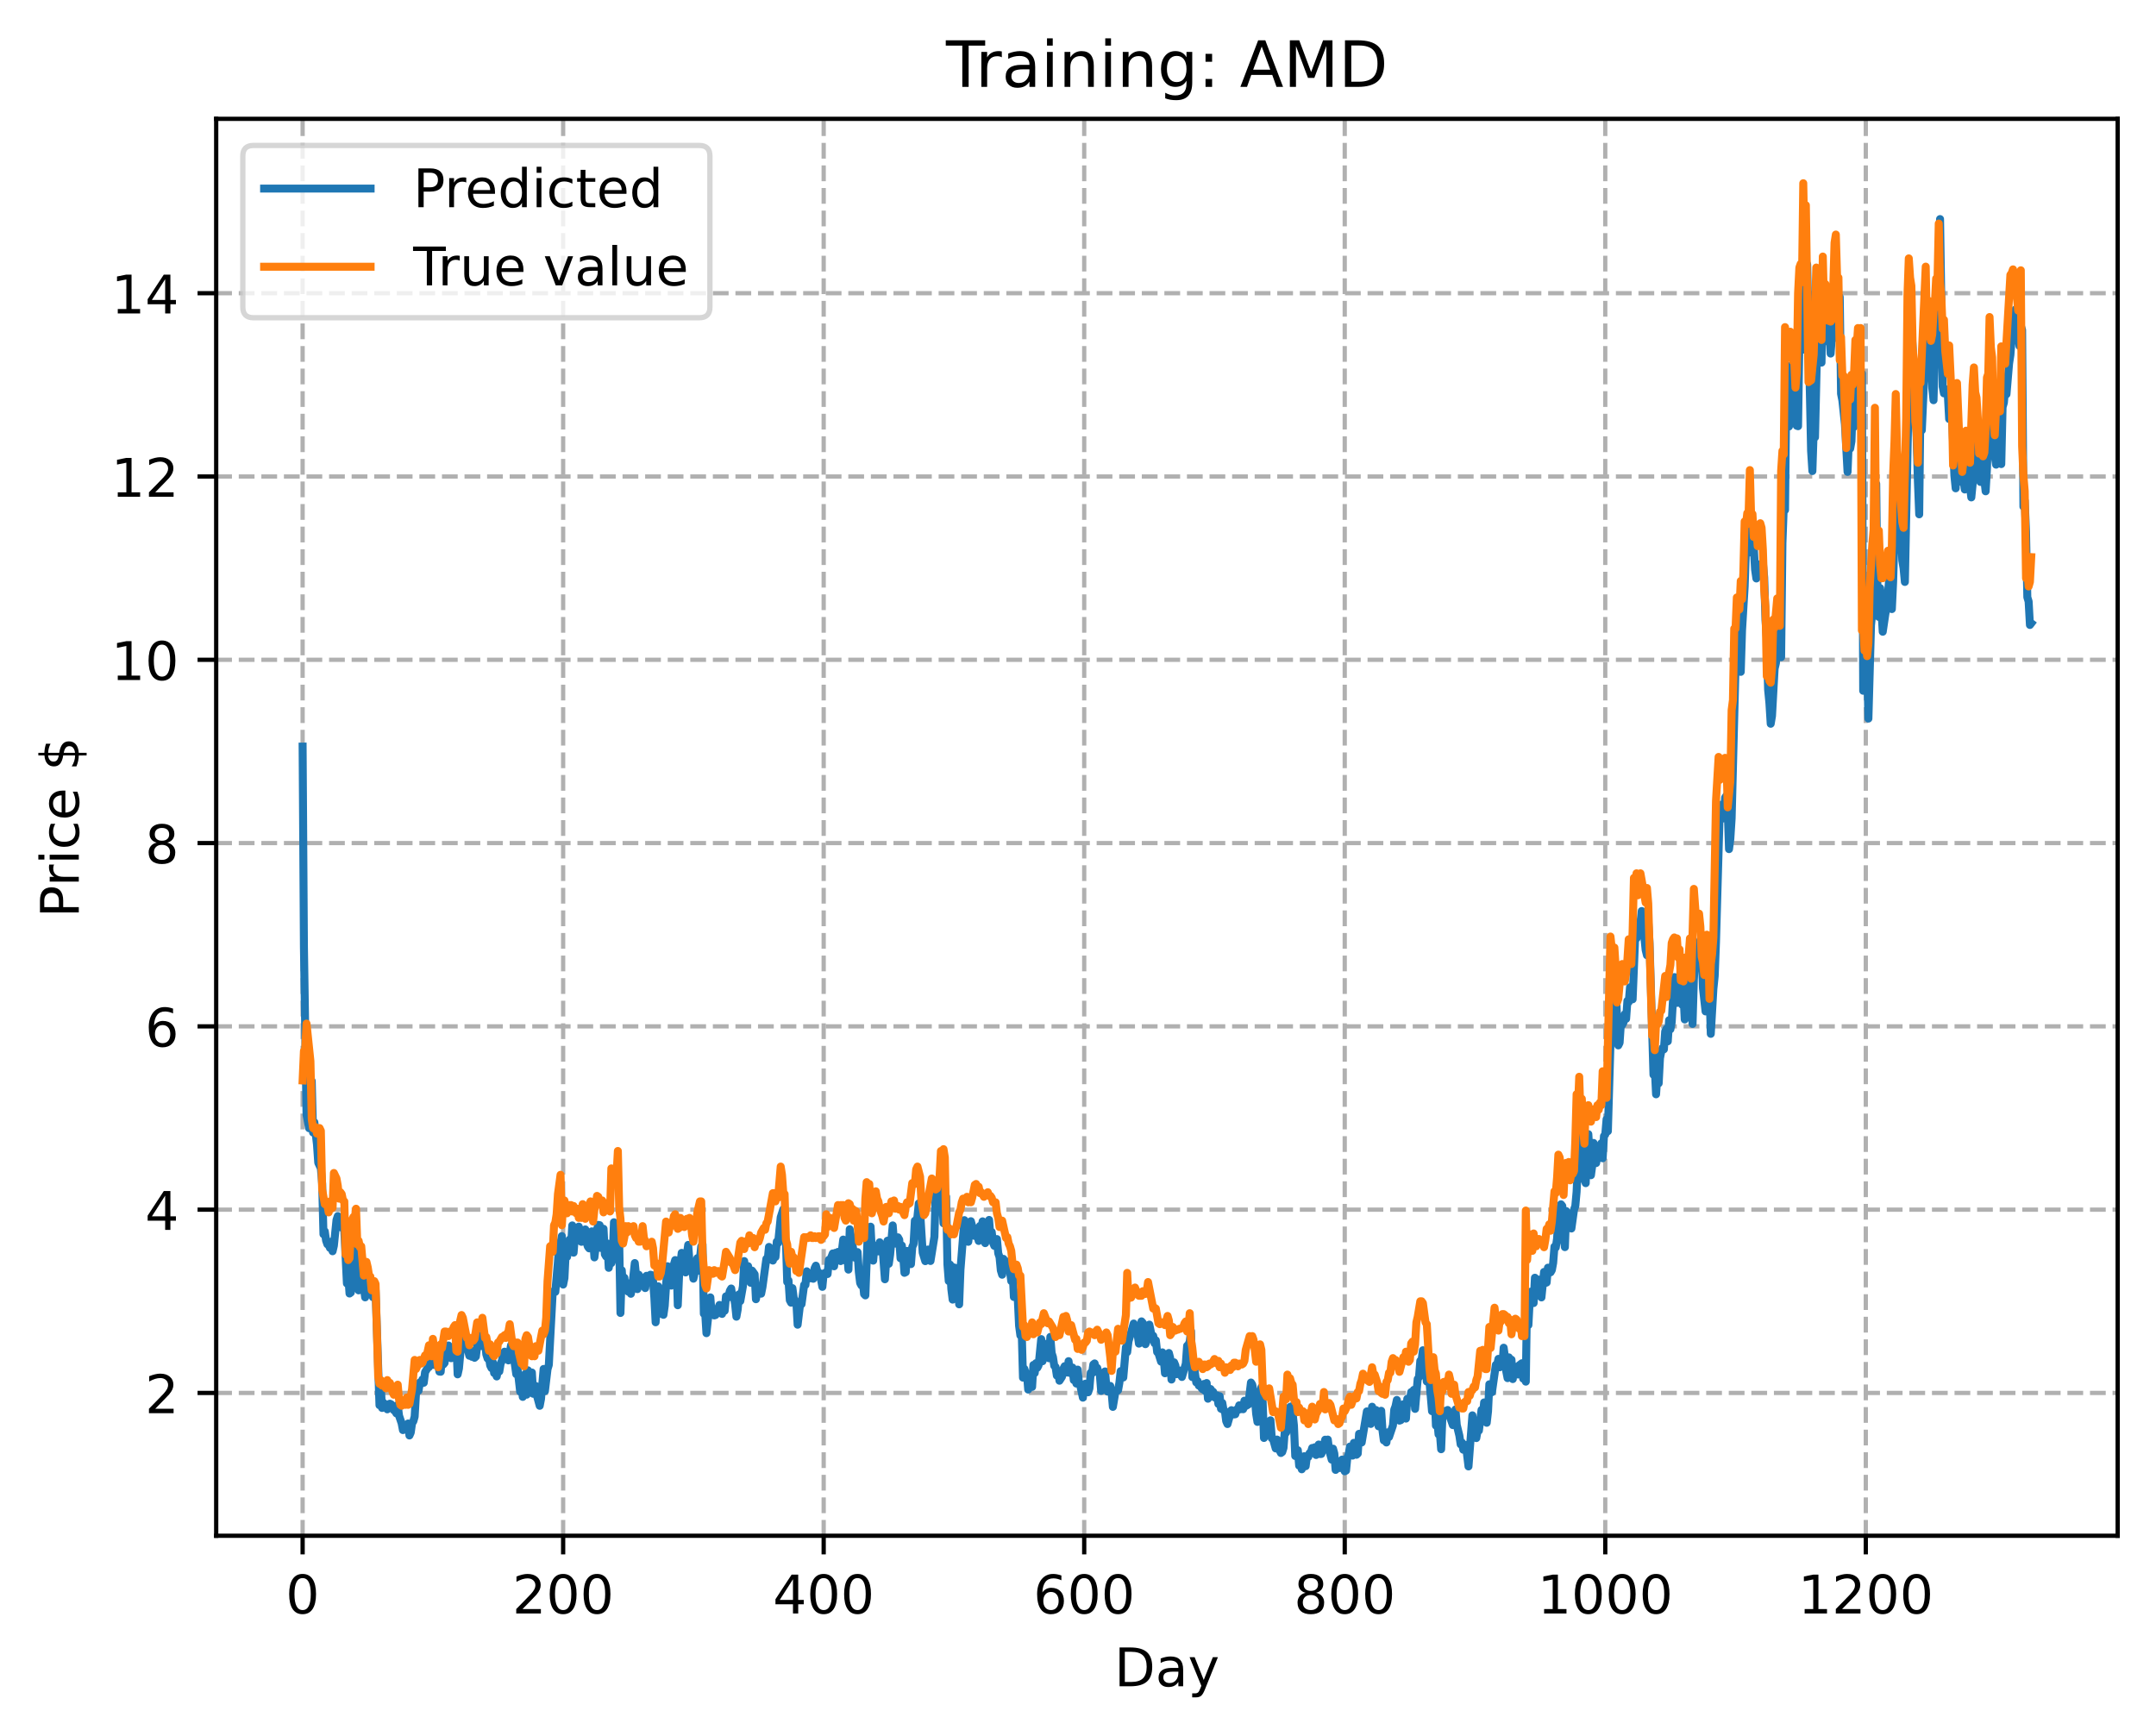 <?xml version="1.0" encoding="utf-8" standalone="no"?>
<!DOCTYPE svg PUBLIC "-//W3C//DTD SVG 1.1//EN"
  "http://www.w3.org/Graphics/SVG/1.1/DTD/svg11.dtd">
<!-- Created with matplotlib (https://matplotlib.org/) -->
<svg height="325.986pt" version="1.1" viewBox="0 0 404.923 325.986" width="404.923pt" xmlns="http://www.w3.org/2000/svg" xmlns:xlink="http://www.w3.org/1999/xlink">
 <defs>
  <style type="text/css">
*{stroke-linecap:butt;stroke-linejoin:round;}
  </style>
 </defs>
 <g id="figure_1">
  <g id="patch_1">
   <path d="M 0 325.986 
L 404.923 325.986 
L 404.923 0 
L 0 0 
z
" style="fill:#ffffff;"/>
  </g>
  <g id="axes_1">
   <g id="patch_2">
    <path d="M 40.603 288.43 
L 397.723 288.43 
L 397.723 22.318 
L 40.603 22.318 
z
" style="fill:#ffffff;"/>
   </g>
   <g id="matplotlib.axis_1">
    <g id="xtick_1">
     <g id="line2d_1">
      <path clip-path="url(#p6104019657)" d="M 56.836 288.43 
L 56.836 22.318 
" style="fill:none;stroke:#b0b0b0;stroke-dasharray:2.96,1.28;stroke-dashoffset:0;stroke-width:0.8;"/>
     </g>
     <g id="line2d_2">
      <defs>
       <path d="M 0 0 
L 0 3.5 
" id="mf9a9189473" style="stroke:#000000;stroke-width:0.8;"/>
      </defs>
      <g>
       <use style="stroke:#000000;stroke-width:0.8;" x="56.836" xlink:href="#mf9a9189473" y="288.43"/>
      </g>
     </g>
     <g id="text_1">
      <!-- 0 -->
      <defs>
       <path d="M 31.781 66.406 
Q 24.172 66.406 20.328 58.906 
Q 16.5 51.422 16.5 36.375 
Q 16.5 21.391 20.328 13.891 
Q 24.172 6.391 31.781 6.391 
Q 39.453 6.391 43.281 13.891 
Q 47.125 21.391 47.125 36.375 
Q 47.125 51.422 43.281 58.906 
Q 39.453 66.406 31.781 66.406 
z
M 31.781 74.219 
Q 44.047 74.219 50.516 64.516 
Q 56.984 54.828 56.984 36.375 
Q 56.984 17.969 50.516 8.266 
Q 44.047 -1.422 31.781 -1.422 
Q 19.531 -1.422 13.062 8.266 
Q 6.594 17.969 6.594 36.375 
Q 6.594 54.828 13.062 64.516 
Q 19.531 74.219 31.781 74.219 
z
" id="DejaVuSans-48"/>
      </defs>
      <g transform="translate(53.655 303.029)scale(0.1 -0.1)">
       <use xlink:href="#DejaVuSans-48"/>
      </g>
     </g>
    </g>
    <g id="xtick_2">
     <g id="line2d_3">
      <path clip-path="url(#p6104019657)" d="M 105.766 288.43 
L 105.766 22.318 
" style="fill:none;stroke:#b0b0b0;stroke-dasharray:2.96,1.28;stroke-dashoffset:0;stroke-width:0.8;"/>
     </g>
     <g id="line2d_4">
      <g>
       <use style="stroke:#000000;stroke-width:0.8;" x="105.766" xlink:href="#mf9a9189473" y="288.43"/>
      </g>
     </g>
     <g id="text_2">
      <!-- 200 -->
      <defs>
       <path d="M 19.188 8.297 
L 53.609 8.297 
L 53.609 0 
L 7.328 0 
L 7.328 8.297 
Q 12.938 14.109 22.625 23.891 
Q 32.328 33.688 34.812 36.531 
Q 39.547 41.844 41.422 45.531 
Q 43.312 49.219 43.312 52.781 
Q 43.312 58.594 39.234 62.25 
Q 35.156 65.922 28.609 65.922 
Q 23.969 65.922 18.812 64.312 
Q 13.672 62.703 7.812 59.422 
L 7.812 69.391 
Q 13.766 71.781 18.938 73 
Q 24.125 74.219 28.422 74.219 
Q 39.75 74.219 46.484 68.547 
Q 53.219 62.891 53.219 53.422 
Q 53.219 48.922 51.531 44.891 
Q 49.859 40.875 45.406 35.406 
Q 44.188 33.984 37.641 27.219 
Q 31.109 20.453 19.188 8.297 
z
" id="DejaVuSans-50"/>
      </defs>
      <g transform="translate(96.223 303.029)scale(0.1 -0.1)">
       <use xlink:href="#DejaVuSans-50"/>
       <use x="63.623" xlink:href="#DejaVuSans-48"/>
       <use x="127.246" xlink:href="#DejaVuSans-48"/>
      </g>
     </g>
    </g>
    <g id="xtick_3">
     <g id="line2d_5">
      <path clip-path="url(#p6104019657)" d="M 154.697 288.43 
L 154.697 22.318 
" style="fill:none;stroke:#b0b0b0;stroke-dasharray:2.96,1.28;stroke-dashoffset:0;stroke-width:0.8;"/>
     </g>
     <g id="line2d_6">
      <g>
       <use style="stroke:#000000;stroke-width:0.8;" x="154.697" xlink:href="#mf9a9189473" y="288.43"/>
      </g>
     </g>
     <g id="text_3">
      <!-- 400 -->
      <defs>
       <path d="M 37.797 64.312 
L 12.891 25.391 
L 37.797 25.391 
z
M 35.203 72.906 
L 47.609 72.906 
L 47.609 25.391 
L 58.016 25.391 
L 58.016 17.188 
L 47.609 17.188 
L 47.609 0 
L 37.797 0 
L 37.797 17.188 
L 4.891 17.188 
L 4.891 26.703 
z
" id="DejaVuSans-52"/>
      </defs>
      <g transform="translate(145.153 303.029)scale(0.1 -0.1)">
       <use xlink:href="#DejaVuSans-52"/>
       <use x="63.623" xlink:href="#DejaVuSans-48"/>
       <use x="127.246" xlink:href="#DejaVuSans-48"/>
      </g>
     </g>
    </g>
    <g id="xtick_4">
     <g id="line2d_7">
      <path clip-path="url(#p6104019657)" d="M 203.628 288.43 
L 203.628 22.318 
" style="fill:none;stroke:#b0b0b0;stroke-dasharray:2.96,1.28;stroke-dashoffset:0;stroke-width:0.8;"/>
     </g>
     <g id="line2d_8">
      <g>
       <use style="stroke:#000000;stroke-width:0.8;" x="203.628" xlink:href="#mf9a9189473" y="288.43"/>
      </g>
     </g>
     <g id="text_4">
      <!-- 600 -->
      <defs>
       <path d="M 33.016 40.375 
Q 26.375 40.375 22.484 35.828 
Q 18.609 31.297 18.609 23.391 
Q 18.609 15.531 22.484 10.953 
Q 26.375 6.391 33.016 6.391 
Q 39.656 6.391 43.531 10.953 
Q 47.406 15.531 47.406 23.391 
Q 47.406 31.297 43.531 35.828 
Q 39.656 40.375 33.016 40.375 
z
M 52.594 71.297 
L 52.594 62.312 
Q 48.875 64.062 45.094 64.984 
Q 41.312 65.922 37.594 65.922 
Q 27.828 65.922 22.672 59.328 
Q 17.531 52.734 16.797 39.406 
Q 19.672 43.656 24.016 45.922 
Q 28.375 48.188 33.594 48.188 
Q 44.578 48.188 50.953 41.516 
Q 57.328 34.859 57.328 23.391 
Q 57.328 12.156 50.688 5.359 
Q 44.047 -1.422 33.016 -1.422 
Q 20.359 -1.422 13.672 8.266 
Q 6.984 17.969 6.984 36.375 
Q 6.984 53.656 15.188 63.938 
Q 23.391 74.219 37.203 74.219 
Q 40.922 74.219 44.703 73.484 
Q 48.484 72.75 52.594 71.297 
z
" id="DejaVuSans-54"/>
      </defs>
      <g transform="translate(194.084 303.029)scale(0.1 -0.1)">
       <use xlink:href="#DejaVuSans-54"/>
       <use x="63.623" xlink:href="#DejaVuSans-48"/>
       <use x="127.246" xlink:href="#DejaVuSans-48"/>
      </g>
     </g>
    </g>
    <g id="xtick_5">
     <g id="line2d_9">
      <path clip-path="url(#p6104019657)" d="M 252.558 288.43 
L 252.558 22.318 
" style="fill:none;stroke:#b0b0b0;stroke-dasharray:2.96,1.28;stroke-dashoffset:0;stroke-width:0.8;"/>
     </g>
     <g id="line2d_10">
      <g>
       <use style="stroke:#000000;stroke-width:0.8;" x="252.558" xlink:href="#mf9a9189473" y="288.43"/>
      </g>
     </g>
     <g id="text_5">
      <!-- 800 -->
      <defs>
       <path d="M 31.781 34.625 
Q 24.75 34.625 20.719 30.859 
Q 16.703 27.094 16.703 20.516 
Q 16.703 13.922 20.719 10.156 
Q 24.75 6.391 31.781 6.391 
Q 38.812 6.391 42.859 10.172 
Q 46.922 13.969 46.922 20.516 
Q 46.922 27.094 42.891 30.859 
Q 38.875 34.625 31.781 34.625 
z
M 21.922 38.812 
Q 15.578 40.375 12.031 44.719 
Q 8.5 49.078 8.5 55.328 
Q 8.5 64.062 14.719 69.141 
Q 20.953 74.219 31.781 74.219 
Q 42.672 74.219 48.875 69.141 
Q 55.078 64.062 55.078 55.328 
Q 55.078 49.078 51.531 44.719 
Q 48 40.375 41.703 38.812 
Q 48.828 37.156 52.797 32.312 
Q 56.781 27.484 56.781 20.516 
Q 56.781 9.906 50.312 4.234 
Q 43.844 -1.422 31.781 -1.422 
Q 19.734 -1.422 13.25 4.234 
Q 6.781 9.906 6.781 20.516 
Q 6.781 27.484 10.781 32.312 
Q 14.797 37.156 21.922 38.812 
z
M 18.312 54.391 
Q 18.312 48.734 21.844 45.562 
Q 25.391 42.391 31.781 42.391 
Q 38.141 42.391 41.719 45.562 
Q 45.312 48.734 45.312 54.391 
Q 45.312 60.062 41.719 63.234 
Q 38.141 66.406 31.781 66.406 
Q 25.391 66.406 21.844 63.234 
Q 18.312 60.062 18.312 54.391 
z
" id="DejaVuSans-56"/>
      </defs>
      <g transform="translate(243.015 303.029)scale(0.1 -0.1)">
       <use xlink:href="#DejaVuSans-56"/>
       <use x="63.623" xlink:href="#DejaVuSans-48"/>
       <use x="127.246" xlink:href="#DejaVuSans-48"/>
      </g>
     </g>
    </g>
    <g id="xtick_6">
     <g id="line2d_11">
      <path clip-path="url(#p6104019657)" d="M 301.489 288.43 
L 301.489 22.318 
" style="fill:none;stroke:#b0b0b0;stroke-dasharray:2.96,1.28;stroke-dashoffset:0;stroke-width:0.8;"/>
     </g>
     <g id="line2d_12">
      <g>
       <use style="stroke:#000000;stroke-width:0.8;" x="301.489" xlink:href="#mf9a9189473" y="288.43"/>
      </g>
     </g>
     <g id="text_6">
      <!-- 1000 -->
      <defs>
       <path d="M 12.406 8.297 
L 28.516 8.297 
L 28.516 63.922 
L 10.984 60.406 
L 10.984 69.391 
L 28.422 72.906 
L 38.281 72.906 
L 38.281 8.297 
L 54.391 8.297 
L 54.391 0 
L 12.406 0 
z
" id="DejaVuSans-49"/>
      </defs>
      <g transform="translate(288.764 303.029)scale(0.1 -0.1)">
       <use xlink:href="#DejaVuSans-49"/>
       <use x="63.623" xlink:href="#DejaVuSans-48"/>
       <use x="127.246" xlink:href="#DejaVuSans-48"/>
       <use x="190.869" xlink:href="#DejaVuSans-48"/>
      </g>
     </g>
    </g>
    <g id="xtick_7">
     <g id="line2d_13">
      <path clip-path="url(#p6104019657)" d="M 350.419 288.43 
L 350.419 22.318 
" style="fill:none;stroke:#b0b0b0;stroke-dasharray:2.96,1.28;stroke-dashoffset:0;stroke-width:0.8;"/>
     </g>
     <g id="line2d_14">
      <g>
       <use style="stroke:#000000;stroke-width:0.8;" x="350.419" xlink:href="#mf9a9189473" y="288.43"/>
      </g>
     </g>
     <g id="text_7">
      <!-- 1200 -->
      <g transform="translate(337.694 303.029)scale(0.1 -0.1)">
       <use xlink:href="#DejaVuSans-49"/>
       <use x="63.623" xlink:href="#DejaVuSans-50"/>
       <use x="127.246" xlink:href="#DejaVuSans-48"/>
       <use x="190.869" xlink:href="#DejaVuSans-48"/>
      </g>
     </g>
    </g>
    <g id="text_8">
     <!-- Day -->
     <defs>
      <path d="M 19.672 64.797 
L 19.672 8.109 
L 31.594 8.109 
Q 46.688 8.109 53.688 14.938 
Q 60.688 21.781 60.688 36.531 
Q 60.688 51.172 53.688 57.984 
Q 46.688 64.797 31.594 64.797 
z
M 9.812 72.906 
L 30.078 72.906 
Q 51.266 72.906 61.172 64.094 
Q 71.094 55.281 71.094 36.531 
Q 71.094 17.672 61.125 8.828 
Q 51.172 0 30.078 0 
L 9.812 0 
z
" id="DejaVuSans-68"/>
      <path d="M 34.281 27.484 
Q 23.391 27.484 19.188 25 
Q 14.984 22.516 14.984 16.5 
Q 14.984 11.719 18.141 8.906 
Q 21.297 6.109 26.703 6.109 
Q 34.188 6.109 38.703 11.406 
Q 43.219 16.703 43.219 25.484 
L 43.219 27.484 
z
M 52.203 31.203 
L 52.203 0 
L 43.219 0 
L 43.219 8.297 
Q 40.141 3.328 35.547 0.953 
Q 30.953 -1.422 24.312 -1.422 
Q 15.922 -1.422 10.953 3.297 
Q 6 8.016 6 15.922 
Q 6 25.141 12.172 29.828 
Q 18.359 34.516 30.609 34.516 
L 43.219 34.516 
L 43.219 35.406 
Q 43.219 41.609 39.141 45 
Q 35.062 48.391 27.688 48.391 
Q 23 48.391 18.547 47.266 
Q 14.109 46.141 10.016 43.891 
L 10.016 52.203 
Q 14.938 54.109 19.578 55.047 
Q 24.219 56 28.609 56 
Q 40.484 56 46.344 49.844 
Q 52.203 43.703 52.203 31.203 
z
" id="DejaVuSans-97"/>
      <path d="M 32.172 -5.078 
Q 28.375 -14.844 24.75 -17.812 
Q 21.141 -20.797 15.094 -20.797 
L 7.906 -20.797 
L 7.906 -13.281 
L 13.188 -13.281 
Q 16.891 -13.281 18.938 -11.516 
Q 21 -9.766 23.484 -3.219 
L 25.094 0.875 
L 2.984 54.688 
L 12.5 54.688 
L 29.594 11.922 
L 46.688 54.688 
L 56.203 54.688 
z
" id="DejaVuSans-121"/>
     </defs>
     <g transform="translate(209.29 316.707)scale(0.1 -0.1)">
      <use xlink:href="#DejaVuSans-68"/>
      <use x="77.002" xlink:href="#DejaVuSans-97"/>
      <use x="138.281" xlink:href="#DejaVuSans-121"/>
     </g>
    </g>
   </g>
   <g id="matplotlib.axis_2">
    <g id="ytick_1">
     <g id="line2d_15">
      <path clip-path="url(#p6104019657)" d="M 40.603 261.609 
L 397.723 261.609 
" style="fill:none;stroke:#b0b0b0;stroke-dasharray:2.96,1.28;stroke-dashoffset:0;stroke-width:0.8;"/>
     </g>
     <g id="line2d_16">
      <defs>
       <path d="M 0 0 
L -3.5 0 
" id="mff668cb9ef" style="stroke:#000000;stroke-width:0.8;"/>
      </defs>
      <g>
       <use style="stroke:#000000;stroke-width:0.8;" x="40.603" xlink:href="#mff668cb9ef" y="261.609"/>
      </g>
     </g>
     <g id="text_9">
      <!-- 2 -->
      <g transform="translate(27.241 265.409)scale(0.1 -0.1)">
       <use xlink:href="#DejaVuSans-50"/>
      </g>
     </g>
    </g>
    <g id="ytick_2">
     <g id="line2d_17">
      <path clip-path="url(#p6104019657)" d="M 40.603 227.186 
L 397.723 227.186 
" style="fill:none;stroke:#b0b0b0;stroke-dasharray:2.96,1.28;stroke-dashoffset:0;stroke-width:0.8;"/>
     </g>
     <g id="line2d_18">
      <g>
       <use style="stroke:#000000;stroke-width:0.8;" x="40.603" xlink:href="#mff668cb9ef" y="227.186"/>
      </g>
     </g>
     <g id="text_10">
      <!-- 4 -->
      <g transform="translate(27.241 230.985)scale(0.1 -0.1)">
       <use xlink:href="#DejaVuSans-52"/>
      </g>
     </g>
    </g>
    <g id="ytick_3">
     <g id="line2d_19">
      <path clip-path="url(#p6104019657)" d="M 40.603 192.762 
L 397.723 192.762 
" style="fill:none;stroke:#b0b0b0;stroke-dasharray:2.96,1.28;stroke-dashoffset:0;stroke-width:0.8;"/>
     </g>
     <g id="line2d_20">
      <g>
       <use style="stroke:#000000;stroke-width:0.8;" x="40.603" xlink:href="#mff668cb9ef" y="192.762"/>
      </g>
     </g>
     <g id="text_11">
      <!-- 6 -->
      <g transform="translate(27.241 196.562)scale(0.1 -0.1)">
       <use xlink:href="#DejaVuSans-54"/>
      </g>
     </g>
    </g>
    <g id="ytick_4">
     <g id="line2d_21">
      <path clip-path="url(#p6104019657)" d="M 40.603 158.339 
L 397.723 158.339 
" style="fill:none;stroke:#b0b0b0;stroke-dasharray:2.96,1.28;stroke-dashoffset:0;stroke-width:0.8;"/>
     </g>
     <g id="line2d_22">
      <g>
       <use style="stroke:#000000;stroke-width:0.8;" x="40.603" xlink:href="#mff668cb9ef" y="158.339"/>
      </g>
     </g>
     <g id="text_12">
      <!-- 8 -->
      <g transform="translate(27.241 162.138)scale(0.1 -0.1)">
       <use xlink:href="#DejaVuSans-56"/>
      </g>
     </g>
    </g>
    <g id="ytick_5">
     <g id="line2d_23">
      <path clip-path="url(#p6104019657)" d="M 40.603 123.915 
L 397.723 123.915 
" style="fill:none;stroke:#b0b0b0;stroke-dasharray:2.96,1.28;stroke-dashoffset:0;stroke-width:0.8;"/>
     </g>
     <g id="line2d_24">
      <g>
       <use style="stroke:#000000;stroke-width:0.8;" x="40.603" xlink:href="#mff668cb9ef" y="123.915"/>
      </g>
     </g>
     <g id="text_13">
      <!-- 10 -->
      <g transform="translate(20.878 127.714)scale(0.1 -0.1)">
       <use xlink:href="#DejaVuSans-49"/>
       <use x="63.623" xlink:href="#DejaVuSans-48"/>
      </g>
     </g>
    </g>
    <g id="ytick_6">
     <g id="line2d_25">
      <path clip-path="url(#p6104019657)" d="M 40.603 89.492 
L 397.723 89.492 
" style="fill:none;stroke:#b0b0b0;stroke-dasharray:2.96,1.28;stroke-dashoffset:0;stroke-width:0.8;"/>
     </g>
     <g id="line2d_26">
      <g>
       <use style="stroke:#000000;stroke-width:0.8;" x="40.603" xlink:href="#mff668cb9ef" y="89.492"/>
      </g>
     </g>
     <g id="text_14">
      <!-- 12 -->
      <g transform="translate(20.878 93.291)scale(0.1 -0.1)">
       <use xlink:href="#DejaVuSans-49"/>
       <use x="63.623" xlink:href="#DejaVuSans-50"/>
      </g>
     </g>
    </g>
    <g id="ytick_7">
     <g id="line2d_27">
      <path clip-path="url(#p6104019657)" d="M 40.603 55.068 
L 397.723 55.068 
" style="fill:none;stroke:#b0b0b0;stroke-dasharray:2.96,1.28;stroke-dashoffset:0;stroke-width:0.8;"/>
     </g>
     <g id="line2d_28">
      <g>
       <use style="stroke:#000000;stroke-width:0.8;" x="40.603" xlink:href="#mff668cb9ef" y="55.068"/>
      </g>
     </g>
     <g id="text_15">
      <!-- 14 -->
      <g transform="translate(20.878 58.867)scale(0.1 -0.1)">
       <use xlink:href="#DejaVuSans-49"/>
       <use x="63.623" xlink:href="#DejaVuSans-52"/>
      </g>
     </g>
    </g>
    <g id="text_16">
     <!-- Price $ -->
     <defs>
      <path d="M 19.672 64.797 
L 19.672 37.406 
L 32.078 37.406 
Q 38.969 37.406 42.719 40.969 
Q 46.484 44.531 46.484 51.125 
Q 46.484 57.672 42.719 61.234 
Q 38.969 64.797 32.078 64.797 
z
M 9.812 72.906 
L 32.078 72.906 
Q 44.344 72.906 50.609 67.359 
Q 56.891 61.812 56.891 51.125 
Q 56.891 40.328 50.609 34.812 
Q 44.344 29.297 32.078 29.297 
L 19.672 29.297 
L 19.672 0 
L 9.812 0 
z
" id="DejaVuSans-80"/>
      <path d="M 41.109 46.297 
Q 39.594 47.172 37.812 47.578 
Q 36.031 48 33.891 48 
Q 26.266 48 22.188 43.047 
Q 18.109 38.094 18.109 28.812 
L 18.109 0 
L 9.078 0 
L 9.078 54.688 
L 18.109 54.688 
L 18.109 46.188 
Q 20.953 51.172 25.484 53.578 
Q 30.031 56 36.531 56 
Q 37.453 56 38.578 55.875 
Q 39.703 55.766 41.062 55.516 
z
" id="DejaVuSans-114"/>
      <path d="M 9.422 54.688 
L 18.406 54.688 
L 18.406 0 
L 9.422 0 
z
M 9.422 75.984 
L 18.406 75.984 
L 18.406 64.594 
L 9.422 64.594 
z
" id="DejaVuSans-105"/>
      <path d="M 48.781 52.594 
L 48.781 44.188 
Q 44.969 46.297 41.141 47.344 
Q 37.312 48.391 33.406 48.391 
Q 24.656 48.391 19.812 42.844 
Q 14.984 37.312 14.984 27.297 
Q 14.984 17.281 19.812 11.734 
Q 24.656 6.203 33.406 6.203 
Q 37.312 6.203 41.141 7.25 
Q 44.969 8.297 48.781 10.406 
L 48.781 2.094 
Q 45.016 0.344 40.984 -0.531 
Q 36.969 -1.422 32.422 -1.422 
Q 20.062 -1.422 12.781 6.344 
Q 5.516 14.109 5.516 27.297 
Q 5.516 40.672 12.859 48.328 
Q 20.219 56 33.016 56 
Q 37.156 56 41.109 55.141 
Q 45.062 54.297 48.781 52.594 
z
" id="DejaVuSans-99"/>
      <path d="M 56.203 29.594 
L 56.203 25.203 
L 14.891 25.203 
Q 15.484 15.922 20.484 11.062 
Q 25.484 6.203 34.422 6.203 
Q 39.594 6.203 44.453 7.469 
Q 49.312 8.734 54.109 11.281 
L 54.109 2.781 
Q 49.266 0.734 44.188 -0.344 
Q 39.109 -1.422 33.891 -1.422 
Q 20.797 -1.422 13.156 6.188 
Q 5.516 13.812 5.516 26.812 
Q 5.516 40.234 12.766 48.109 
Q 20.016 56 32.328 56 
Q 43.359 56 49.781 48.891 
Q 56.203 41.797 56.203 29.594 
z
M 47.219 32.234 
Q 47.125 39.594 43.094 43.984 
Q 39.062 48.391 32.422 48.391 
Q 24.906 48.391 20.391 44.141 
Q 15.875 39.891 15.188 32.172 
z
" id="DejaVuSans-101"/>
      <path id="DejaVuSans-32"/>
      <path d="M 33.797 -14.703 
L 28.906 -14.703 
L 28.859 0 
Q 23.734 0.094 18.609 1.188 
Q 13.484 2.297 8.297 4.5 
L 8.297 13.281 
Q 13.281 10.156 18.375 8.562 
Q 23.484 6.984 28.906 6.938 
L 28.906 29.203 
Q 18.109 30.953 13.203 35.156 
Q 8.297 39.359 8.297 46.688 
Q 8.297 54.641 13.625 59.219 
Q 18.953 63.812 28.906 64.5 
L 28.906 75.984 
L 33.797 75.984 
L 33.797 64.656 
Q 38.328 64.453 42.578 63.688 
Q 46.828 62.938 50.875 61.625 
L 50.875 53.078 
Q 46.828 55.125 42.547 56.25 
Q 38.281 57.375 33.797 57.562 
L 33.797 36.719 
Q 44.875 35.016 50.094 30.609 
Q 55.328 26.219 55.328 18.609 
Q 55.328 10.359 49.781 5.594 
Q 44.234 0.828 33.797 0.094 
z
M 28.906 37.594 
L 28.906 57.625 
Q 23.25 56.984 20.266 54.391 
Q 17.281 51.812 17.281 47.516 
Q 17.281 43.312 20.031 40.969 
Q 22.797 38.625 28.906 37.594 
z
M 33.797 28.219 
L 33.797 7.078 
Q 39.984 7.906 43.141 10.594 
Q 46.297 13.281 46.297 17.672 
Q 46.297 21.969 43.281 24.5 
Q 40.281 27.047 33.797 28.219 
z
" id="DejaVuSans-36"/>
     </defs>
     <g transform="translate(14.798 172.342)rotate(-90)scale(0.1 -0.1)">
      <use xlink:href="#DejaVuSans-80"/>
      <use x="58.553" xlink:href="#DejaVuSans-114"/>
      <use x="99.666" xlink:href="#DejaVuSans-105"/>
      <use x="127.449" xlink:href="#DejaVuSans-99"/>
      <use x="182.43" xlink:href="#DejaVuSans-101"/>
      <use x="243.953" xlink:href="#DejaVuSans-32"/>
      <use x="275.74" xlink:href="#DejaVuSans-36"/>
     </g>
    </g>
   </g>
   <g id="line2d_29">
    <path clip-path="url(#p6104019657)" d="M 56.836 140.223 
L 57.081 177.794 
L 57.57 209.362 
L 58.059 211.897 
L 58.304 206.096 
L 58.548 203.026 
L 58.793 212.699 
L 59.038 210.765 
L 59.527 214.9 
L 59.772 218.378 
L 60.261 219.42 
L 60.506 222.322 
L 60.75 231.804 
L 60.995 231.255 
L 61.24 232.985 
L 61.484 233.694 
L 61.729 233.828 
L 61.974 234.388 
L 62.218 233.202 
L 62.463 235 
L 62.708 233.953 
L 63.197 229.125 
L 63.441 228.397 
L 64.175 230.567 
L 64.42 230.305 
L 64.665 231.067 
L 65.154 241.048 
L 65.399 239.468 
L 65.643 242.94 
L 65.888 242.759 
L 66.133 238.576 
L 66.377 237.724 
L 66.867 234.411 
L 67.111 234.494 
L 67.356 242.345 
L 67.601 239.558 
L 67.845 239.163 
L 68.09 239.76 
L 68.579 243.659 
L 68.824 242.84 
L 69.069 240.337 
L 69.558 242.731 
L 69.802 242.11 
L 70.047 243.633 
L 70.292 243.742 
L 70.536 242.381 
L 71.27 263.916 
L 71.515 260.629 
L 71.76 264.432 
L 72.004 263.436 
L 72.249 263.928 
L 72.494 264.026 
L 72.738 264.688 
L 72.983 263.735 
L 73.228 263.636 
L 73.472 263.751 
L 73.717 264.035 
L 73.962 264.853 
L 74.206 265.019 
L 74.451 265.454 
L 74.696 263.875 
L 74.94 265.869 
L 75.429 267.303 
L 75.674 268.589 
L 75.919 268.501 
L 76.163 267.935 
L 76.408 268.294 
L 76.653 267.351 
L 76.897 269.602 
L 77.142 269.049 
L 77.387 267.286 
L 77.631 266.941 
L 77.876 266.064 
L 78.121 261.863 
L 78.365 260.728 
L 78.61 261.199 
L 78.855 259.634 
L 79.099 259.88 
L 79.344 259.072 
L 79.589 259.699 
L 79.833 257.715 
L 80.323 256.902 
L 80.567 256.759 
L 80.812 254.974 
L 81.056 254.562 
L 81.301 256.018 
L 81.546 256.356 
L 81.79 253.029 
L 82.524 257.603 
L 82.769 257.634 
L 83.014 254.671 
L 83.258 256.273 
L 83.503 255.973 
L 83.748 253.614 
L 83.992 253.318 
L 84.237 252.701 
L 84.482 253.458 
L 84.726 255.091 
L 84.971 253.483 
L 85.216 255.004 
L 85.705 252.348 
L 85.95 258.122 
L 86.194 257.016 
L 86.684 251.719 
L 86.928 251.026 
L 87.173 250.756 
L 88.151 254.628 
L 88.396 254.613 
L 88.641 254.827 
L 88.885 253.716 
L 89.13 255.011 
L 89.375 254.775 
L 89.864 250.87 
L 90.109 250.906 
L 90.353 252.81 
L 90.598 250.696 
L 90.843 251.711 
L 91.087 251.756 
L 91.332 254.357 
L 91.577 255.147 
L 91.821 254.914 
L 92.066 256.457 
L 92.311 256.946 
L 92.555 255.833 
L 92.8 257.873 
L 93.044 257.743 
L 93.289 258.516 
L 93.534 257.192 
L 93.778 257.577 
L 94.023 256.101 
L 94.268 255.549 
L 94.512 254.245 
L 94.757 253.864 
L 95.002 254.761 
L 95.491 255.498 
L 95.98 252.64 
L 96.225 254.163 
L 96.47 254.667 
L 96.959 258.088 
L 97.204 257.095 
L 97.693 261.367 
L 97.938 260.404 
L 98.182 262.354 
L 98.427 261.121 
L 98.672 258.022 
L 98.916 261.939 
L 99.161 257.365 
L 99.405 257.753 
L 99.65 258.421 
L 99.895 257.772 
L 100.139 261.768 
L 100.384 260.715 
L 100.629 260.306 
L 100.873 262.233 
L 101.363 264.028 
L 101.607 262.75 
L 102.097 257.11 
L 102.341 261.275 
L 102.831 257.149 
L 103.075 256.341 
L 103.809 242.581 
L 104.054 242.702 
L 104.299 242.62 
L 104.788 236.924 
L 105.032 233.614 
L 105.277 233.493 
L 105.522 232.153 
L 105.766 241.259 
L 106.011 240.039 
L 106.256 234.999 
L 106.5 236.064 
L 106.99 232.79 
L 107.234 234.469 
L 107.479 230.149 
L 107.724 235.268 
L 107.968 232.218 
L 108.213 231.696 
L 108.458 231.698 
L 108.702 230.375 
L 108.947 231.504 
L 109.192 233.229 
L 109.436 231.864 
L 109.926 230.901 
L 110.17 233.395 
L 110.415 234.147 
L 110.66 234.46 
L 110.904 233.656 
L 111.149 231.264 
L 111.393 232.64 
L 111.638 236.155 
L 111.883 234.11 
L 112.127 230.869 
L 112.372 230.055 
L 112.617 230.103 
L 112.861 234.382 
L 113.106 233.67 
L 113.351 230.779 
L 113.595 235.57 
L 113.84 235.983 
L 114.085 233.549 
L 114.329 238.114 
L 114.574 236.671 
L 114.819 237.231 
L 115.063 236.324 
L 115.308 229.555 
L 115.553 232.159 
L 115.797 232.112 
L 116.042 230.586 
L 116.287 232.708 
L 116.531 246.595 
L 116.776 238.58 
L 117.02 241.975 
L 117.265 239.97 
L 117.51 242.201 
L 117.754 241.889 
L 117.999 242.595 
L 118.244 241.035 
L 118.488 242.989 
L 118.733 241.672 
L 119.222 237.219 
L 119.712 242.113 
L 119.956 239.399 
L 120.201 239.789 
L 120.446 240.856 
L 120.69 240.375 
L 120.935 241.579 
L 121.18 241.916 
L 121.424 239.612 
L 121.669 239.698 
L 121.914 239.978 
L 122.158 239.41 
L 122.403 239.474 
L 122.648 240.556 
L 122.892 243.687 
L 123.137 248.342 
L 123.626 241.587 
L 123.871 246.262 
L 124.115 245.866 
L 124.36 246.812 
L 124.605 246.939 
L 124.849 245.229 
L 125.339 237.813 
L 125.583 237.91 
L 126.073 241.452 
L 126.317 238.324 
L 126.807 236.66 
L 127.051 236.757 
L 127.296 245.141 
L 127.541 239.447 
L 128.03 235.31 
L 128.519 237.247 
L 128.764 238.98 
L 129.008 235.541 
L 129.253 233.807 
L 129.498 237.034 
L 129.742 238.038 
L 129.987 238.276 
L 130.232 240.151 
L 130.476 238.976 
L 130.721 237.159 
L 130.966 236.305 
L 131.21 238.644 
L 131.7 234.08 
L 131.944 233.726 
L 132.189 246.737 
L 132.434 246.483 
L 132.678 250.387 
L 133.412 243.665 
L 133.657 246.87 
L 133.902 246.598 
L 134.146 247.056 
L 134.391 246.977 
L 135.125 245.085 
L 135.369 246.624 
L 135.614 246.77 
L 135.859 245.845 
L 136.103 246.185 
L 136.348 243.466 
L 136.593 243.81 
L 136.837 243.353 
L 137.082 242.413 
L 137.327 241.997 
L 137.571 243.657 
L 137.816 243.484 
L 138.061 244.949 
L 138.305 247.292 
L 138.55 245.933 
L 138.795 243.093 
L 139.039 244.36 
L 139.529 241.578 
L 139.773 236.848 
L 140.018 239.102 
L 140.263 240.226 
L 140.507 237.807 
L 140.996 240.932 
L 141.241 238.64 
L 141.73 239.33 
L 141.975 244.009 
L 142.22 242.65 
L 142.464 242.004 
L 142.709 242.655 
L 142.954 242.969 
L 143.198 241.74 
L 143.932 236.426 
L 144.177 236.683 
L 144.422 234.188 
L 144.911 235.184 
L 145.156 236.751 
L 145.4 235.021 
L 145.645 236.085 
L 145.89 233.193 
L 146.134 233.451 
L 146.624 228.628 
L 147.113 227.115 
L 147.357 232.192 
L 147.602 232.979 
L 147.847 240.769 
L 148.091 240.492 
L 148.336 244.205 
L 148.581 244.665 
L 148.825 241.926 
L 149.07 243.754 
L 149.315 244.359 
L 149.559 244.46 
L 149.804 248.798 
L 150.293 244.736 
L 150.538 244.941 
L 151.027 241.326 
L 151.272 241.327 
L 151.517 238.771 
L 151.761 239.326 
L 152.006 239.477 
L 152.251 240.089 
L 152.495 239.095 
L 152.74 240.169 
L 152.984 238.214 
L 153.229 237.71 
L 153.718 239.631 
L 153.963 239.123 
L 154.452 241.688 
L 154.697 239.172 
L 154.942 239.115 
L 155.186 238.909 
L 155.431 239.279 
L 155.676 236.605 
L 155.92 236.64 
L 156.41 235.414 
L 156.654 237.826 
L 156.899 235.301 
L 157.144 235.849 
L 157.388 235.124 
L 157.633 236.42 
L 157.878 236.847 
L 158.367 232.807 
L 158.856 236.792 
L 159.101 235.281 
L 159.345 238.449 
L 159.59 230.874 
L 160.324 235.029 
L 160.569 236.215 
L 160.813 236.182 
L 161.058 235.161 
L 161.303 238.938 
L 161.547 240.973 
L 161.792 241.424 
L 162.037 240.446 
L 162.281 243.042 
L 162.526 243.291 
L 163.015 230.573 
L 163.26 231.357 
L 163.505 230.384 
L 163.749 235.065 
L 163.994 236.765 
L 164.239 233.953 
L 164.483 234.666 
L 164.728 234.705 
L 164.972 235.026 
L 165.217 233.315 
L 165.462 234.693 
L 165.706 233.796 
L 166.196 240.265 
L 166.685 233.017 
L 166.93 237.354 
L 167.174 235.656 
L 167.664 230.148 
L 167.908 233.36 
L 168.153 233.564 
L 168.398 233.211 
L 168.642 232.386 
L 168.887 232.828 
L 169.132 236.332 
L 169.376 233.921 
L 169.621 235.81 
L 169.866 239.053 
L 170.11 238.935 
L 170.355 234.946 
L 170.844 237.217 
L 171.089 237.416 
L 171.333 234.198 
L 171.578 233.65 
L 171.823 229.264 
L 172.067 229.822 
L 172.312 228.452 
L 172.557 226.012 
L 172.801 227.437 
L 173.291 235.253 
L 173.78 236.861 
L 174.025 236.333 
L 174.269 234.68 
L 174.759 236.83 
L 175.493 232.273 
L 175.737 223.929 
L 175.982 224.793 
L 176.227 221.596 
L 176.716 225.568 
L 176.96 225.718 
L 177.205 229.754 
L 177.694 224.749 
L 177.939 237.459 
L 178.184 240.595 
L 178.428 237.507 
L 178.673 242.125 
L 178.918 244.084 
L 179.162 238.035 
L 179.407 242.54 
L 179.652 238.751 
L 179.896 238.121 
L 180.141 244.972 
L 180.386 238.477 
L 181.12 229.161 
L 181.364 230.867 
L 181.609 230.989 
L 181.854 233.227 
L 182.343 229.359 
L 182.588 230.279 
L 182.832 230.589 
L 183.077 232.123 
L 183.321 231.859 
L 183.566 232.08 
L 183.811 233.065 
L 184.055 230.24 
L 184.3 231.414 
L 184.545 229.385 
L 185.034 233.477 
L 185.279 230.319 
L 185.523 231.315 
L 185.768 229.119 
L 186.013 232.373 
L 186.257 231.379 
L 186.502 233.373 
L 186.747 233.985 
L 186.991 232.895 
L 187.236 232.714 
L 187.481 235.382 
L 187.725 236.096 
L 187.97 238.611 
L 188.215 239.41 
L 188.459 236.433 
L 188.704 238.056 
L 188.948 236.942 
L 189.193 237.543 
L 189.438 236.924 
L 189.927 240.605 
L 190.172 238.59 
L 190.416 243.592 
L 190.661 242.966 
L 190.906 242.748 
L 191.15 243.921 
L 191.395 248.991 
L 191.64 250.807 
L 191.884 249.946 
L 192.129 258.738 
L 192.374 257.069 
L 192.618 257.806 
L 192.863 257.991 
L 193.108 260.981 
L 193.352 259.457 
L 193.842 260.482 
L 194.086 256.36 
L 194.331 257.877 
L 194.575 256.022 
L 194.82 256.881 
L 195.065 256.424 
L 195.554 251.498 
L 195.799 255.663 
L 196.288 252.386 
L 196.533 253.648 
L 197.022 255.1 
L 197.267 251.082 
L 197.511 254.121 
L 197.756 254.876 
L 198.001 256.513 
L 198.245 256.732 
L 198.49 258.36 
L 198.735 257.676 
L 198.979 259.318 
L 199.469 258.55 
L 199.713 257.07 
L 199.958 256.587 
L 200.203 257.687 
L 200.447 257.779 
L 200.692 255.645 
L 200.936 257.856 
L 201.181 257.469 
L 201.426 256.838 
L 201.67 259.207 
L 201.915 258.729 
L 202.16 259.853 
L 202.404 257.232 
L 202.649 259.853 
L 202.894 260.27 
L 203.383 262.497 
L 203.628 260.018 
L 203.872 259.873 
L 204.117 260.436 
L 204.362 261.492 
L 204.606 260.764 
L 204.851 257.826 
L 205.096 257.934 
L 205.34 256.269 
L 205.585 256.07 
L 205.83 257.257 
L 206.074 256.915 
L 206.319 257.824 
L 206.563 258.181 
L 206.808 261.23 
L 207.053 260.777 
L 207.542 257.576 
L 207.787 260.391 
L 208.031 261.356 
L 208.276 260.979 
L 208.521 260.293 
L 208.765 261.393 
L 209.01 264.231 
L 209.499 261.342 
L 209.744 261.302 
L 209.989 261.103 
L 210.233 259.712 
L 210.478 257.519 
L 210.967 258.713 
L 211.457 253.04 
L 211.701 253.949 
L 211.946 251.92 
L 212.924 248.577 
L 213.169 248.934 
L 213.658 250.632 
L 213.903 252.351 
L 214.148 252.212 
L 214.392 248.172 
L 214.637 248.468 
L 214.882 251.81 
L 215.126 252.455 
L 215.616 251.265 
L 215.86 248.781 
L 216.35 251.13 
L 216.594 250.887 
L 216.839 252.284 
L 217.084 251.734 
L 217.328 253.933 
L 217.573 254.169 
L 218.062 255.733 
L 218.307 253.993 
L 218.551 255.107 
L 218.796 257.919 
L 219.041 257.458 
L 219.53 254.111 
L 219.775 255.068 
L 220.019 259.098 
L 220.509 255.865 
L 220.753 256.46 
L 220.998 258.09 
L 221.243 257.395 
L 221.487 257.393 
L 221.977 258.614 
L 222.711 256.12 
L 222.955 252.751 
L 223.2 252.547 
L 223.445 251.993 
L 223.689 250.004 
L 223.934 258.643 
L 224.179 256.073 
L 224.668 259.631 
L 224.912 259.36 
L 225.157 260.236 
L 225.402 260.057 
L 225.646 260.695 
L 225.891 260.949 
L 226.136 259.92 
L 226.38 261.294 
L 226.625 259.748 
L 226.87 262.699 
L 227.114 262.265 
L 227.359 260.877 
L 227.604 261.268 
L 227.848 261.404 
L 228.093 262.438 
L 228.338 262.539 
L 228.582 262.071 
L 228.827 263.684 
L 229.072 262.223 
L 229.316 264.577 
L 229.561 263.484 
L 229.806 264.876 
L 230.05 265.006 
L 230.295 266.915 
L 230.539 267.454 
L 231.029 265.725 
L 231.273 264.849 
L 231.763 265.657 
L 232.007 265.616 
L 232.252 264.717 
L 232.497 264.839 
L 232.741 263.934 
L 232.986 264.671 
L 233.231 263.859 
L 233.475 264.673 
L 233.72 263.064 
L 233.965 264.071 
L 234.454 263.781 
L 234.943 259.657 
L 235.188 260.047 
L 235.677 262.591 
L 235.922 265.54 
L 236.167 267.053 
L 236.411 262.269 
L 236.656 261.862 
L 236.9 260.549 
L 237.145 263.334 
L 237.39 270.07 
L 237.634 269.152 
L 237.879 269.067 
L 238.368 267.988 
L 238.613 266.754 
L 238.858 270.138 
L 239.102 270.281 
L 239.592 272.036 
L 239.836 270.368 
L 240.081 272.138 
L 240.326 272.411 
L 240.57 272.89 
L 240.815 272.708 
L 241.06 271.923 
L 241.304 268.654 
L 241.549 269.075 
L 241.794 268.337 
L 242.038 264.879 
L 242.283 264.24 
L 242.527 264.137 
L 242.772 265.425 
L 243.017 267.738 
L 243.261 273.456 
L 243.506 273.338 
L 243.751 272.367 
L 243.995 275.269 
L 244.24 273.5 
L 244.485 275.951 
L 244.729 274.168 
L 244.974 273.49 
L 245.219 275.373 
L 245.463 273.486 
L 245.708 273.643 
L 245.953 272.919 
L 246.197 272.748 
L 246.442 271.952 
L 246.687 272.045 
L 246.931 271.818 
L 247.176 273.264 
L 247.665 271.301 
L 247.91 273.091 
L 248.155 273.076 
L 248.399 272.485 
L 248.888 270.391 
L 249.133 271.309 
L 249.378 270.374 
L 249.622 272.315 
L 250.112 274.142 
L 250.356 272.078 
L 250.601 272.981 
L 250.846 276.064 
L 251.09 275.146 
L 251.335 275.098 
L 251.58 275.71 
L 251.824 275.689 
L 252.069 274.13 
L 252.314 275.762 
L 252.558 276.334 
L 252.803 276.195 
L 253.048 273.724 
L 253.292 273.127 
L 253.537 271.681 
L 253.782 272.314 
L 254.026 273.38 
L 254.271 270.987 
L 254.515 271.641 
L 254.76 273.225 
L 255.005 272.992 
L 255.249 269.291 
L 255.494 269.637 
L 255.739 270.922 
L 256.717 265.078 
L 256.962 266.661 
L 257.207 266.924 
L 257.451 267.435 
L 257.696 264.203 
L 257.941 264.991 
L 258.185 266.929 
L 258.43 264.821 
L 258.919 267.88 
L 259.164 267.11 
L 259.409 264.968 
L 259.653 268.694 
L 259.898 270.528 
L 260.143 269.621 
L 260.387 270.916 
L 260.632 269.012 
L 260.876 269.889 
L 261.61 267.706 
L 261.855 264.755 
L 262.1 264.108 
L 262.344 262.929 
L 262.589 264.372 
L 262.834 266.814 
L 263.078 266.725 
L 263.323 264.014 
L 263.568 263.737 
L 264.057 266.431 
L 264.302 262.719 
L 264.546 263.524 
L 264.791 262.892 
L 265.036 261.451 
L 265.28 261.474 
L 265.525 261.042 
L 265.77 264.606 
L 266.259 258.994 
L 266.503 258.658 
L 266.748 255.588 
L 266.993 255.454 
L 267.237 253.595 
L 267.482 254.121 
L 267.727 256.036 
L 267.971 259.473 
L 268.216 256.519 
L 268.95 265.04 
L 269.195 261.867 
L 269.439 261.841 
L 269.684 267.747 
L 269.929 266.685 
L 270.173 269.391 
L 270.418 269.052 
L 270.663 272.184 
L 270.907 265.897 
L 271.152 265.983 
L 271.397 264.984 
L 271.641 265.761 
L 271.886 264.816 
L 272.375 266.281 
L 272.864 267.652 
L 273.109 265.744 
L 273.354 264.719 
L 273.598 267.622 
L 274.088 269.638 
L 274.332 271.273 
L 274.577 270.935 
L 274.822 272.277 
L 275.066 271.493 
L 275.311 271.39 
L 275.8 275.414 
L 276.534 265.82 
L 277.024 269.928 
L 277.268 270.092 
L 277.513 268.681 
L 277.758 268.69 
L 278.247 264.803 
L 278.491 266.007 
L 278.736 263.393 
L 278.981 266.065 
L 279.225 267.216 
L 279.47 265.067 
L 279.715 259.986 
L 279.959 259.999 
L 280.204 261.477 
L 280.938 256.331 
L 281.183 256.322 
L 281.427 255.215 
L 281.672 256.791 
L 281.917 255.492 
L 282.161 256.574 
L 282.406 253.119 
L 282.651 254.88 
L 282.895 257.574 
L 283.14 258.829 
L 283.385 254.93 
L 283.629 255.577 
L 283.874 255.368 
L 284.118 259.008 
L 284.363 256.619 
L 284.852 257.946 
L 285.097 258.146 
L 285.342 256.408 
L 285.831 256.038 
L 286.076 258.934 
L 286.32 258.373 
L 286.565 259.49 
L 286.81 242.979 
L 287.054 248.866 
L 287.299 244.187 
L 287.544 242.579 
L 288.033 244.735 
L 288.278 239.975 
L 288.522 242.897 
L 288.767 240.666 
L 289.012 240.33 
L 289.256 240.568 
L 289.501 243.67 
L 289.99 238.884 
L 290.235 240.968 
L 290.479 240.876 
L 290.724 238.091 
L 290.969 238.834 
L 291.213 238.959 
L 291.458 238.535 
L 291.703 237.196 
L 291.947 234.136 
L 292.192 234.296 
L 292.437 232.638 
L 292.681 228.643 
L 293.171 226.186 
L 293.415 226.489 
L 293.66 232.045 
L 293.905 234.227 
L 294.149 227.454 
L 294.394 227.949 
L 294.639 229.936 
L 294.883 228.703 
L 295.128 230.728 
L 295.617 227.216 
L 295.862 226.523 
L 296.106 223.815 
L 296.351 218.296 
L 296.596 215.469 
L 296.84 210.598 
L 297.085 215.779 
L 297.33 213.032 
L 297.574 221.582 
L 297.819 222.213 
L 298.064 214.407 
L 298.308 213.007 
L 298.798 220.723 
L 299.042 218.942 
L 299.287 214.661 
L 299.532 217.574 
L 299.776 218.44 
L 300.266 215.804 
L 300.51 215.673 
L 300.755 214.719 
L 301 217.537 
L 301.244 213.373 
L 301.489 213.072 
L 301.734 210.208 
L 301.978 212.459 
L 302.467 195.841 
L 302.712 190.054 
L 302.957 187.434 
L 303.201 186.995 
L 303.446 185.415 
L 303.935 196.338 
L 304.18 195.851 
L 304.425 192.168 
L 304.669 192.495 
L 304.914 192.036 
L 305.159 190.471 
L 305.403 191.354 
L 305.648 187.964 
L 305.893 188.201 
L 306.137 185.413 
L 306.627 187.681 
L 307.116 175.726 
L 307.361 176.241 
L 307.605 173.959 
L 307.85 175.635 
L 308.339 171.103 
L 308.584 174.727 
L 308.828 176.065 
L 309.073 178.423 
L 309.318 179.411 
L 309.562 172.986 
L 309.807 177.137 
L 310.541 201.854 
L 310.786 200.605 
L 311.03 205.524 
L 311.275 201.849 
L 311.52 203.461 
L 311.764 198.754 
L 312.009 197.462 
L 312.254 196.829 
L 312.498 197.078 
L 312.743 193.673 
L 312.988 193.211 
L 313.232 195.574 
L 313.477 191.604 
L 313.722 193.313 
L 313.966 191.989 
L 314.455 183.512 
L 314.7 183.857 
L 314.945 188.358 
L 315.189 185.074 
L 315.434 184.878 
L 315.679 181.488 
L 315.923 188.703 
L 316.168 186.568 
L 316.413 191.468 
L 316.657 184.055 
L 316.902 183.182 
L 317.147 183.024 
L 317.391 186.179 
L 317.636 185.424 
L 317.881 192.305 
L 318.125 184.041 
L 318.37 179.572 
L 318.859 180.164 
L 319.104 177.592 
L 319.349 176.541 
L 319.593 179.12 
L 319.838 185.617 
L 320.327 189.958 
L 320.572 181.067 
L 320.816 181.524 
L 321.061 186.103 
L 321.306 194.169 
L 321.795 185.71 
L 322.04 183.308 
L 322.284 176.911 
L 323.018 151.149 
L 323.263 153.17 
L 323.508 153.749 
L 323.752 153.148 
L 323.997 149.801 
L 324.242 149.436 
L 324.486 152.042 
L 324.731 159.475 
L 324.976 157.563 
L 325.22 153.711 
L 325.954 125.169 
L 326.199 124.507 
L 326.443 119.155 
L 326.688 121.613 
L 326.933 126.184 
L 327.177 118.352 
L 327.667 110.193 
L 327.911 103.005 
L 328.156 102.629 
L 328.401 101.677 
L 328.645 103.748 
L 328.89 97.681 
L 329.135 98.562 
L 329.624 106.977 
L 329.869 108.643 
L 330.113 106.742 
L 330.358 107.171 
L 330.603 105.948 
L 330.847 106.123 
L 331.092 105.658 
L 331.337 108.457 
L 331.581 116.441 
L 331.826 119.836 
L 332.07 129.491 
L 332.315 132.033 
L 332.56 135.931 
L 332.804 134.457 
L 333.294 125.578 
L 333.538 124.535 
L 334.028 118.933 
L 334.517 123.427 
L 334.762 101.997 
L 335.006 95.335 
L 335.251 95.793 
L 335.496 73.176 
L 335.74 75.941 
L 335.985 80.105 
L 336.474 68.572 
L 336.964 79.332 
L 337.208 73.668 
L 337.453 79.962 
L 337.698 80.046 
L 337.942 64.211 
L 338.187 65.048 
L 338.431 63.302 
L 338.676 65.663 
L 338.921 47.245 
L 339.165 49.112 
L 339.41 49.665 
L 340.144 84.673 
L 340.389 88.469 
L 340.633 80.844 
L 340.878 82.13 
L 341.367 61.271 
L 341.612 66.605 
L 341.857 65.79 
L 342.101 68.101 
L 342.346 54.33 
L 342.591 60.41 
L 342.835 61.307 
L 343.08 59.394 
L 343.325 64.19 
L 343.569 61.844 
L 343.814 66.406 
L 344.058 62.974 
L 344.303 63.616 
L 344.548 60.142 
L 344.792 54.936 
L 345.037 54.162 
L 345.282 58.457 
L 345.526 55.796 
L 345.771 73.943 
L 346.016 75.202 
L 346.505 79.715 
L 346.994 88.627 
L 347.239 82.561 
L 347.484 84.258 
L 347.728 82.873 
L 347.973 75.991 
L 348.218 80.162 
L 348.462 77.474 
L 348.707 72 
L 348.952 72.482 
L 349.196 69.37 
L 349.441 72.668 
L 349.686 70.141 
L 349.93 129.737 
L 350.175 118.962 
L 350.419 127.446 
L 350.664 124.154 
L 350.909 134.96 
L 351.398 117.418 
L 352.132 110.337 
L 352.377 90.89 
L 352.621 112.694 
L 352.866 115.865 
L 353.111 110.448 
L 353.6 118.648 
L 354.089 115.341 
L 354.334 114.022 
L 354.823 108.743 
L 355.068 112.404 
L 355.313 114.393 
L 355.557 109.18 
L 356.046 92.311 
L 356.291 87.756 
L 356.536 87.636 
L 357.025 99.673 
L 357.27 105.243 
L 357.514 106.741 
L 357.759 109.297 
L 358.493 73.14 
L 358.982 61.653 
L 359.227 65.285 
L 359.472 72.012 
L 359.716 73.622 
L 360.206 90.421 
L 360.45 96.596 
L 360.695 74.639 
L 360.94 80.809 
L 361.429 69.865 
L 361.674 67.647 
L 361.918 62.476 
L 362.163 65.705 
L 362.407 66.648 
L 362.652 66.118 
L 362.897 72.84 
L 363.141 75.163 
L 363.386 65.633 
L 363.631 63.283 
L 364.12 61.041 
L 364.365 41.146 
L 364.854 72.595 
L 365.099 73.877 
L 365.343 73.051 
L 365.833 74.302 
L 366.077 78.694 
L 366.322 73.253 
L 366.567 76.957 
L 367.056 89.322 
L 367.301 91.71 
L 367.545 84.243 
L 367.79 80.758 
L 368.279 89.589 
L 368.524 90.58 
L 368.768 90.016 
L 369.013 91.933 
L 369.502 87.529 
L 370.236 93.419 
L 370.481 90.951 
L 370.726 82.243 
L 370.97 77.959 
L 371.215 82.455 
L 371.46 82.588 
L 371.704 83.933 
L 371.949 90.515 
L 372.194 86.148 
L 372.683 90.101 
L 372.928 92.271 
L 373.172 88.076 
L 373.417 80.206 
L 373.662 78.782 
L 373.906 73.927 
L 374.151 72.586 
L 374.395 76.36 
L 374.64 85.652 
L 374.885 87.268 
L 375.129 84.087 
L 375.374 85.053 
L 375.619 85.041 
L 375.863 87.16 
L 376.108 76.477 
L 376.353 75.626 
L 376.597 72.888 
L 376.842 74.043 
L 377.331 68.264 
L 377.576 66.665 
L 377.821 63.484 
L 378.065 62.759 
L 378.555 58.107 
L 378.799 58.418 
L 379.044 62.727 
L 379.289 64.997 
L 379.533 61.16 
L 379.778 61.972 
L 380.022 95.149 
L 380.267 94.04 
L 380.512 99.857 
L 380.756 112.162 
L 381.001 112.966 
L 381.246 117.376 
L 381.49 117.056 
L 381.49 117.056 
" style="fill:none;stroke:#1f77b4;stroke-linecap:square;stroke-width:1.5;"/>
   </g>
   <g id="line2d_30">
    <path clip-path="url(#p6104019657)" d="M 56.836 202.917 
L 57.081 197.409 
L 57.325 197.065 
L 57.57 192.246 
L 58.304 199.303 
L 58.548 210.146 
L 58.793 211.867 
L 59.038 212.039 
L 59.282 211.695 
L 59.527 212.9 
L 59.772 212.212 
L 60.016 211.867 
L 60.261 212.384 
L 60.506 223.399 
L 60.995 226.153 
L 61.24 226.153 
L 61.484 226.325 
L 61.729 227.702 
L 61.974 225.637 
L 62.218 227.014 
L 62.463 226.842 
L 62.708 220.301 
L 63.197 221.334 
L 63.441 222.711 
L 63.686 225.12 
L 63.931 223.916 
L 64.175 224.26 
L 64.42 225.465 
L 64.665 225.637 
L 64.909 235.62 
L 65.154 233.038 
L 65.399 236.652 
L 65.643 236.308 
L 65.888 231.489 
L 66.133 229.079 
L 66.377 228.563 
L 66.622 228.907 
L 66.867 227.014 
L 67.111 233.726 
L 67.356 233.038 
L 67.601 234.243 
L 67.845 234.071 
L 68.335 239.578 
L 68.579 238.89 
L 68.824 236.997 
L 69.069 238.029 
L 69.313 239.578 
L 69.558 239.75 
L 69.802 242.332 
L 70.047 240.611 
L 70.292 240.611 
L 70.536 241.127 
L 71.026 258.511 
L 71.27 259.888 
L 71.515 259.2 
L 71.76 260.232 
L 72.004 259.544 
L 72.249 260.404 
L 72.494 260.749 
L 72.738 259.2 
L 72.983 259.888 
L 73.228 259.716 
L 73.472 260.404 
L 73.717 261.437 
L 73.962 261.954 
L 74.206 261.093 
L 74.451 261.781 
L 74.696 260.06 
L 74.94 262.814 
L 75.185 263.847 
L 75.429 264.019 
L 75.674 262.986 
L 75.919 263.675 
L 76.163 263.847 
L 76.408 262.47 
L 76.653 263.847 
L 76.897 263.675 
L 77.387 260.921 
L 77.876 255.413 
L 78.121 257.134 
L 78.365 256.618 
L 78.61 255.757 
L 78.855 255.413 
L 79.099 256.102 
L 79.344 255.929 
L 79.833 254.552 
L 80.078 254.897 
L 80.567 252.659 
L 80.812 252.659 
L 81.056 254.725 
L 81.301 251.454 
L 81.546 253.348 
L 82.035 254.897 
L 82.28 256.79 
L 82.769 252.487 
L 83.014 253.176 
L 83.503 250.077 
L 83.748 250.077 
L 83.992 250.766 
L 84.237 250.938 
L 84.482 250.077 
L 84.726 250.594 
L 85.216 249.217 
L 85.46 248.873 
L 85.705 253.692 
L 85.95 253.864 
L 86.194 249.045 
L 86.684 246.979 
L 86.928 247.496 
L 87.662 251.282 
L 87.907 251.282 
L 88.151 252.659 
L 88.396 251.282 
L 88.641 251.282 
L 88.885 251.799 
L 89.13 251.454 
L 89.619 248.356 
L 89.864 248.7 
L 90.109 248.7 
L 90.353 249.389 
L 90.598 247.496 
L 91.087 251.282 
L 91.332 251.11 
L 91.821 253.692 
L 92.066 252.487 
L 92.311 253.176 
L 92.555 254.38 
L 92.8 254.725 
L 93.044 254.208 
L 93.289 254.208 
L 93.534 252.143 
L 93.778 251.971 
L 94.268 251.11 
L 94.512 251.282 
L 94.757 250.766 
L 95.002 251.282 
L 95.246 250.422 
L 95.491 250.077 
L 95.736 248.7 
L 96.225 252.315 
L 96.47 252.831 
L 96.714 252.315 
L 96.959 252.143 
L 97.204 252.143 
L 97.448 254.036 
L 97.938 256.102 
L 98.182 255.929 
L 98.427 256.618 
L 98.672 251.454 
L 98.916 250.766 
L 99.161 251.11 
L 99.405 252.659 
L 99.65 253.348 
L 99.895 254.725 
L 100.139 254.036 
L 100.384 254.725 
L 100.629 252.831 
L 100.873 253.52 
L 101.118 253.692 
L 101.852 249.905 
L 102.097 250.594 
L 102.341 249.905 
L 102.586 247.496 
L 102.831 240.611 
L 103.32 234.071 
L 103.565 233.898 
L 103.809 235.103 
L 104.054 230.112 
L 104.299 229.595 
L 104.543 228.046 
L 104.788 224.26 
L 105.277 220.645 
L 105.522 230.112 
L 105.766 225.981 
L 106.011 225.465 
L 106.5 227.874 
L 106.99 226.325 
L 107.234 226.325 
L 107.479 227.53 
L 107.724 226.497 
L 108.213 227.874 
L 108.458 227.014 
L 108.702 228.735 
L 108.947 228.219 
L 109.192 228.735 
L 109.436 226.153 
L 109.926 228.907 
L 110.17 228.046 
L 110.415 228.219 
L 110.66 226.325 
L 110.904 225.637 
L 111.149 225.981 
L 111.393 229.423 
L 111.638 227.186 
L 111.883 226.325 
L 112.127 224.604 
L 112.372 224.776 
L 112.617 225.809 
L 112.861 225.809 
L 113.106 225.465 
L 113.351 227.702 
L 113.595 226.153 
L 113.84 225.981 
L 114.085 227.186 
L 114.329 226.325 
L 114.574 227.53 
L 114.819 219.441 
L 115.063 221.678 
L 115.308 220.301 
L 115.553 219.785 
L 115.797 220.645 
L 116.042 216.17 
L 116.287 226.669 
L 116.531 228.907 
L 116.776 233.038 
L 117.02 233.554 
L 117.265 232.349 
L 117.51 230.284 
L 117.754 231.489 
L 117.999 230.284 
L 118.244 231.145 
L 118.488 230.456 
L 118.733 230.628 
L 118.978 230.284 
L 119.222 232.005 
L 119.467 232.521 
L 119.712 232.177 
L 119.956 233.21 
L 120.201 233.21 
L 120.446 232.521 
L 120.69 230.284 
L 120.935 232.521 
L 121.18 233.038 
L 121.424 234.071 
L 121.669 233.554 
L 121.914 233.898 
L 122.403 233.21 
L 122.648 234.415 
L 122.892 237.685 
L 123.137 237.169 
L 123.381 237.857 
L 123.626 239.75 
L 123.871 239.75 
L 124.115 239.062 
L 124.36 237.341 
L 125.094 229.423 
L 125.583 231.489 
L 125.828 230.112 
L 126.073 230.284 
L 126.317 229.768 
L 126.562 228.391 
L 126.807 228.046 
L 127.051 230.112 
L 127.296 230.8 
L 127.541 230.628 
L 127.785 228.735 
L 128.275 229.595 
L 128.519 230.456 
L 129.008 228.907 
L 129.253 228.907 
L 129.498 228.735 
L 129.742 229.595 
L 129.987 232.005 
L 130.232 233.21 
L 130.476 230.8 
L 130.721 230.112 
L 130.966 227.702 
L 131.455 225.637 
L 131.7 225.637 
L 131.944 235.275 
L 132.434 241.299 
L 132.678 241.988 
L 133.168 238.546 
L 133.412 238.89 
L 133.657 238.718 
L 133.902 239.234 
L 134.146 238.546 
L 134.391 239.062 
L 134.88 238.718 
L 135.125 238.89 
L 135.369 239.578 
L 135.614 239.75 
L 136.103 236.824 
L 136.348 235.103 
L 137.082 236.308 
L 137.327 237.169 
L 137.571 237.169 
L 138.061 238.546 
L 138.55 236.652 
L 139.039 233.382 
L 139.284 233.038 
L 139.773 234.587 
L 140.018 233.382 
L 140.263 233.038 
L 140.507 233.554 
L 140.752 232.005 
L 140.996 232.694 
L 141.241 232.521 
L 141.486 232.521 
L 141.73 234.243 
L 141.975 233.21 
L 142.464 233.21 
L 142.709 232.521 
L 142.954 231.489 
L 143.443 230.628 
L 143.688 230.972 
L 143.932 229.768 
L 144.177 229.423 
L 145.156 224.088 
L 145.4 224.088 
L 145.645 225.637 
L 145.89 224.26 
L 146.134 224.948 
L 146.624 219.096 
L 146.868 220.645 
L 147.113 224.088 
L 147.357 224.26 
L 147.602 232.866 
L 147.847 233.726 
L 148.091 236.308 
L 148.336 237.341 
L 148.581 235.103 
L 148.825 236.136 
L 149.07 236.136 
L 149.315 236.997 
L 149.559 238.718 
L 149.804 238.029 
L 150.049 239.062 
L 151.027 232.349 
L 151.272 232.521 
L 151.517 232.349 
L 151.761 232.521 
L 152.006 232.349 
L 152.251 232.005 
L 152.495 232.521 
L 152.74 232.521 
L 152.984 232.177 
L 153.229 232.521 
L 153.718 232.177 
L 153.963 232.177 
L 154.208 232.866 
L 154.452 232.349 
L 154.697 232.177 
L 154.942 231.833 
L 155.186 228.046 
L 155.431 230.456 
L 155.676 229.768 
L 155.92 228.735 
L 156.165 229.595 
L 156.41 229.768 
L 156.654 230.628 
L 157.388 226.325 
L 157.633 226.497 
L 157.878 226.325 
L 158.367 226.325 
L 158.612 228.735 
L 158.856 229.251 
L 159.101 227.014 
L 159.345 225.981 
L 159.59 226.153 
L 159.835 227.186 
L 160.079 227.014 
L 160.324 229.251 
L 160.569 227.358 
L 160.813 227.53 
L 161.058 229.768 
L 161.303 233.21 
L 161.792 230.8 
L 162.037 231.317 
L 162.281 232.521 
L 162.526 225.12 
L 162.771 222.022 
L 163.015 222.883 
L 163.26 222.367 
L 163.505 226.325 
L 163.749 227.874 
L 164.483 223.743 
L 164.728 225.12 
L 164.972 225.637 
L 165.217 227.014 
L 165.706 228.391 
L 165.951 229.423 
L 166.44 226.669 
L 166.685 227.53 
L 166.93 227.874 
L 167.419 225.637 
L 167.664 226.325 
L 167.908 225.465 
L 168.153 227.014 
L 168.398 226.842 
L 168.642 226.497 
L 168.887 227.186 
L 169.132 226.669 
L 169.866 228.219 
L 170.11 226.497 
L 170.355 225.809 
L 170.6 226.153 
L 170.844 225.981 
L 171.333 222.194 
L 171.578 222.194 
L 171.823 222.367 
L 172.067 219.613 
L 172.312 219.096 
L 172.801 220.99 
L 173.046 225.465 
L 173.535 228.219 
L 173.78 227.874 
L 175.003 221.334 
L 175.248 223.055 
L 175.493 222.711 
L 175.737 223.399 
L 175.982 223.227 
L 176.471 220.817 
L 176.716 216.17 
L 176.96 218.064 
L 177.205 215.826 
L 177.45 217.375 
L 177.694 230.112 
L 177.939 230.972 
L 178.184 230.628 
L 178.673 231.833 
L 178.918 231.317 
L 179.162 231.833 
L 179.407 230.8 
L 179.652 230.284 
L 180.141 227.702 
L 180.386 227.186 
L 180.63 225.809 
L 180.875 225.12 
L 181.12 225.465 
L 181.609 224.776 
L 181.854 225.809 
L 182.098 225.293 
L 182.343 225.809 
L 182.588 224.948 
L 183.077 222.539 
L 183.321 222.367 
L 183.566 223.055 
L 183.811 222.883 
L 184.055 224.088 
L 184.3 223.916 
L 184.789 224.776 
L 185.034 224.26 
L 185.279 224.432 
L 185.523 223.916 
L 185.768 224.604 
L 186.013 224.604 
L 186.257 224.948 
L 186.502 225.809 
L 186.991 225.809 
L 187.236 227.874 
L 187.481 228.735 
L 187.725 230.456 
L 187.97 230.284 
L 188.215 229.251 
L 188.948 232.521 
L 189.193 232.349 
L 189.438 233.554 
L 189.682 234.071 
L 189.927 234.931 
L 190.172 237.341 
L 190.416 238.373 
L 190.661 237.685 
L 190.906 237.513 
L 191.15 238.201 
L 191.395 239.578 
L 191.64 239.578 
L 192.129 249.217 
L 192.374 248.873 
L 192.618 250.938 
L 192.863 251.11 
L 193.108 250.594 
L 193.352 249.217 
L 193.597 250.077 
L 193.842 248.356 
L 194.086 250.594 
L 194.331 249.733 
L 194.575 249.905 
L 194.82 250.25 
L 195.309 248.356 
L 195.554 248.7 
L 196.043 246.635 
L 196.777 248.528 
L 197.022 248.184 
L 197.756 249.389 
L 198.245 251.11 
L 198.49 250.077 
L 198.979 250.766 
L 199.713 247.324 
L 199.958 247.324 
L 200.203 247.151 
L 200.447 248.012 
L 200.692 250.077 
L 200.936 249.905 
L 201.181 248.873 
L 201.915 251.626 
L 202.16 251.454 
L 202.404 253.348 
L 202.649 253.176 
L 202.894 252.659 
L 203.138 253.52 
L 203.383 253.003 
L 203.628 252.143 
L 203.872 252.143 
L 204.117 251.799 
L 204.362 250.25 
L 204.606 250.077 
L 204.851 250.422 
L 205.096 250.422 
L 205.34 250.25 
L 205.585 250.766 
L 205.83 250.077 
L 206.074 249.733 
L 206.563 250.766 
L 206.808 251.626 
L 207.297 250.766 
L 207.542 250.766 
L 207.787 250.25 
L 208.031 250.766 
L 208.521 254.897 
L 208.765 257.478 
L 209.01 253.864 
L 209.255 253.52 
L 209.499 253.864 
L 209.989 249.561 
L 210.233 250.766 
L 210.478 251.11 
L 210.723 251.799 
L 211.457 246.979 
L 211.701 239.062 
L 211.946 243.881 
L 212.191 243.709 
L 212.435 243.709 
L 212.68 243.193 
L 213.169 241.816 
L 213.658 243.021 
L 213.903 243.365 
L 214.392 243.365 
L 214.637 242.504 
L 214.882 242.676 
L 215.126 243.021 
L 215.371 242.504 
L 215.616 240.783 
L 216.594 245.774 
L 216.839 245.602 
L 217.084 245.774 
L 217.573 248.528 
L 217.818 248.7 
L 218.307 248.356 
L 218.796 248.873 
L 219.285 247.151 
L 219.53 248.012 
L 219.775 250.766 
L 220.019 250.422 
L 220.264 249.217 
L 220.753 249.905 
L 220.998 249.733 
L 221.243 249.733 
L 221.487 249.561 
L 221.732 249.561 
L 222.221 249.217 
L 222.466 248.528 
L 222.711 248.184 
L 222.955 250.077 
L 223.2 249.561 
L 223.445 246.635 
L 223.689 251.626 
L 223.934 253.176 
L 224.179 255.585 
L 224.423 256.79 
L 224.668 255.929 
L 224.912 256.446 
L 225.157 255.757 
L 225.891 257.134 
L 226.136 256.274 
L 226.38 256.274 
L 226.625 256.79 
L 226.87 256.618 
L 227.114 256.102 
L 227.359 256.274 
L 227.604 256.102 
L 228.093 255.241 
L 228.338 255.929 
L 228.582 256.102 
L 228.827 255.585 
L 229.072 256.79 
L 229.316 256.102 
L 229.561 256.79 
L 229.806 256.79 
L 230.05 257.823 
L 230.295 256.79 
L 230.539 256.962 
L 230.784 256.79 
L 231.029 257.306 
L 231.273 256.446 
L 231.518 256.79 
L 231.763 255.929 
L 232.007 255.929 
L 232.497 256.618 
L 232.741 256.102 
L 232.986 256.102 
L 233.231 256.274 
L 233.475 256.102 
L 233.72 255.585 
L 233.965 253.52 
L 234.699 250.938 
L 234.943 251.11 
L 235.188 250.938 
L 235.433 251.626 
L 235.922 255.757 
L 236.167 254.725 
L 236.411 254.38 
L 236.656 252.487 
L 236.9 253.52 
L 237.145 260.06 
L 237.39 261.437 
L 237.879 262.298 
L 238.124 262.298 
L 238.368 260.749 
L 239.102 265.224 
L 239.347 265.052 
L 239.592 265.052 
L 239.836 265.224 
L 240.081 265.74 
L 240.57 268.15 
L 241.06 262.298 
L 241.304 262.814 
L 241.549 262.814 
L 241.794 258.167 
L 242.038 259.372 
L 242.283 258.855 
L 242.527 259.716 
L 242.772 260.06 
L 243.017 262.814 
L 243.261 263.33 
L 243.506 263.33 
L 243.751 265.224 
L 243.995 264.363 
L 244.24 265.052 
L 244.729 265.052 
L 244.974 266.773 
L 245.219 265.396 
L 245.463 265.912 
L 245.708 267.461 
L 246.442 264.191 
L 246.687 264.88 
L 246.931 266.601 
L 247.176 265.568 
L 247.665 264.707 
L 247.91 263.675 
L 248.155 264.191 
L 248.399 264.363 
L 248.644 261.437 
L 248.888 264.707 
L 249.378 263.503 
L 249.622 263.503 
L 249.867 263.847 
L 250.601 266.773 
L 250.846 266.429 
L 251.09 266.601 
L 251.335 267.461 
L 251.58 267.289 
L 251.824 266.429 
L 252.069 266.084 
L 252.314 264.535 
L 252.558 265.052 
L 253.048 264.019 
L 253.292 262.814 
L 253.537 262.298 
L 253.782 263.847 
L 254.271 262.47 
L 254.515 262.126 
L 254.76 262.642 
L 255.005 261.437 
L 255.249 261.265 
L 255.494 259.888 
L 255.739 259.2 
L 255.983 257.995 
L 256.228 259.028 
L 256.473 259.028 
L 256.717 258.511 
L 256.962 259.372 
L 257.207 259.544 
L 257.696 256.79 
L 257.941 258.167 
L 258.185 258.167 
L 258.675 259.716 
L 258.919 261.265 
L 259.164 260.404 
L 259.409 261.609 
L 259.653 261.781 
L 259.898 261.781 
L 260.143 261.954 
L 260.387 259.544 
L 260.632 259.2 
L 260.876 257.823 
L 261.121 257.823 
L 261.366 255.757 
L 261.61 255.069 
L 261.855 255.929 
L 262.1 255.413 
L 262.344 255.757 
L 262.834 257.651 
L 263.568 254.897 
L 263.812 255.585 
L 264.057 253.864 
L 264.302 255.413 
L 264.546 255.757 
L 264.791 255.413 
L 265.036 252.315 
L 265.28 251.971 
L 265.525 253.864 
L 265.77 252.487 
L 266.014 248.356 
L 266.259 247.324 
L 266.748 244.398 
L 266.993 244.398 
L 267.237 244.742 
L 267.727 248.356 
L 267.971 248.7 
L 268.461 256.962 
L 268.705 259.2 
L 268.95 255.757 
L 269.195 254.897 
L 269.439 257.306 
L 269.684 257.995 
L 269.929 261.093 
L 270.173 262.47 
L 270.418 265.052 
L 270.663 260.06 
L 270.907 261.265 
L 271.152 259.544 
L 271.397 260.404 
L 271.641 259.372 
L 271.886 260.232 
L 272.131 258.167 
L 272.375 259.2 
L 272.62 261.781 
L 272.864 260.404 
L 273.109 260.06 
L 273.354 261.954 
L 274.088 264.363 
L 274.332 264.019 
L 274.577 264.535 
L 274.822 264.535 
L 275.066 263.33 
L 275.311 263.158 
L 275.556 263.158 
L 275.8 261.437 
L 276.045 262.126 
L 276.29 261.265 
L 276.534 261.093 
L 276.779 260.404 
L 277.024 260.577 
L 277.268 259.2 
L 277.513 258.511 
L 278.002 253.692 
L 278.247 255.241 
L 278.491 253.52 
L 278.736 256.446 
L 278.981 257.134 
L 279.225 257.134 
L 279.715 249.217 
L 279.959 253.176 
L 280.693 245.602 
L 280.938 247.84 
L 281.183 248.012 
L 281.427 249.905 
L 281.672 248.012 
L 281.917 248.184 
L 282.161 246.807 
L 282.406 246.807 
L 282.651 246.979 
L 282.895 247.324 
L 283.14 247.324 
L 283.385 248.528 
L 283.629 247.84 
L 283.874 250.594 
L 284.118 248.873 
L 284.363 248.528 
L 284.608 247.668 
L 284.852 247.84 
L 285.097 249.217 
L 285.342 249.561 
L 285.586 248.528 
L 285.831 250.938 
L 286.076 249.561 
L 286.32 250.938 
L 286.565 227.358 
L 286.81 236.652 
L 287.054 233.038 
L 287.299 231.833 
L 287.544 233.898 
L 287.788 234.931 
L 288.033 231.661 
L 288.278 234.071 
L 288.522 234.071 
L 288.767 233.038 
L 289.012 232.694 
L 289.256 233.21 
L 289.501 233.382 
L 289.746 233.21 
L 289.99 234.243 
L 290.235 232.866 
L 290.479 230.8 
L 290.724 230.8 
L 290.969 229.94 
L 291.213 231.145 
L 291.458 229.423 
L 291.947 223.743 
L 292.192 224.088 
L 292.437 221.162 
L 292.681 216.859 
L 292.926 217.375 
L 293.66 224.432 
L 293.905 219.096 
L 294.149 218.408 
L 294.394 219.268 
L 294.639 218.236 
L 294.883 221.678 
L 295.128 220.301 
L 295.373 220.473 
L 295.617 219.957 
L 295.862 214.277 
L 296.106 205.499 
L 296.351 208.253 
L 296.596 202.229 
L 296.84 209.63 
L 297.085 206.36 
L 297.33 212.039 
L 297.574 214.793 
L 297.819 207.909 
L 298.308 207.564 
L 298.553 208.769 
L 298.798 210.663 
L 299.042 209.286 
L 299.287 209.63 
L 299.532 208.253 
L 299.776 209.802 
L 300.021 207.564 
L 300.266 208.425 
L 300.51 207.048 
L 300.755 207.564 
L 301 201.196 
L 301.244 202.917 
L 301.489 202.917 
L 301.734 206.187 
L 302.467 175.895 
L 302.712 178.132 
L 302.957 178.649 
L 303.201 177.96 
L 303.446 181.747 
L 303.691 188.287 
L 303.935 187.599 
L 304.425 182.263 
L 304.669 181.058 
L 305.159 184.329 
L 305.403 182.779 
L 305.648 180.198 
L 305.893 176.411 
L 306.382 181.058 
L 306.627 174.862 
L 306.871 164.879 
L 307.116 165.568 
L 307.361 164.019 
L 307.605 168.149 
L 307.85 167.461 
L 308.094 164.019 
L 309.073 169.526 
L 309.318 166.773 
L 309.562 169.699 
L 310.296 194.483 
L 310.541 193.795 
L 310.786 197.237 
L 311.03 192.074 
L 311.275 192.418 
L 311.52 191.902 
L 311.764 190.008 
L 312.009 189.836 
L 312.743 183.296 
L 312.988 187.255 
L 313.232 183.468 
L 313.477 182.607 
L 313.722 181.23 
L 313.966 177.1 
L 314.211 176.411 
L 314.455 176.067 
L 314.7 179.337 
L 314.945 176.239 
L 315.189 179.853 
L 315.434 178.304 
L 315.679 184.156 
L 315.923 182.091 
L 316.168 184.329 
L 316.413 179.853 
L 316.657 181.23 
L 317.147 179.509 
L 317.391 176.239 
L 317.636 183.812 
L 318.125 166.945 
L 318.615 173.657 
L 318.859 172.108 
L 319.104 171.592 
L 319.349 174.001 
L 319.593 179.681 
L 319.838 180.714 
L 320.082 183.124 
L 320.327 176.239 
L 320.572 175.551 
L 320.816 176.583 
L 321.061 187.599 
L 321.306 181.058 
L 321.55 179.165 
L 321.795 176.067 
L 322.284 150.421 
L 322.774 142.16 
L 323.018 146.463 
L 323.263 144.569 
L 323.508 145.086 
L 323.752 144.053 
L 323.997 142.332 
L 324.242 142.676 
L 324.486 151.626 
L 324.976 146.635 
L 325.22 133.382 
L 325.465 131.488 
L 325.71 118.063 
L 325.954 118.063 
L 326.199 112.211 
L 326.443 114.621 
L 326.688 114.449 
L 326.933 109.113 
L 327.177 112.556 
L 327.422 107.564 
L 327.667 97.926 
L 327.911 98.614 
L 328.156 96.376 
L 328.401 96.721 
L 328.645 88.287 
L 328.89 97.237 
L 329.135 96.549 
L 329.379 100.852 
L 329.624 99.302 
L 329.869 99.302 
L 330.113 102.573 
L 330.358 101.196 
L 330.603 98.27 
L 330.847 99.13 
L 331.092 103.261 
L 331.337 110.834 
L 331.581 113.932 
L 331.826 127.013 
L 332.07 125.981 
L 332.315 127.874 
L 332.56 128.218 
L 332.804 125.464 
L 333.049 116.342 
L 333.294 117.891 
L 333.783 112.383 
L 334.028 113.416 
L 334.272 117.547 
L 334.517 88.459 
L 334.762 84.672 
L 335.006 85.361 
L 335.251 61.437 
L 335.496 67.289 
L 335.74 62.641 
L 335.985 65.051 
L 336.23 62.297 
L 336.474 63.846 
L 336.719 67.805 
L 336.964 67.116 
L 337.208 72.796 
L 337.453 70.042 
L 337.698 55.068 
L 337.942 50.249 
L 338.187 49.56 
L 338.431 53.003 
L 338.676 34.414 
L 338.921 47.151 
L 339.165 38.545 
L 339.655 71.764 
L 340.144 71.419 
L 340.633 66.6 
L 341.123 50.249 
L 341.612 55.412 
L 341.857 61.092 
L 342.101 63.846 
L 342.346 48.184 
L 342.591 58.166 
L 342.835 53.347 
L 343.08 58.683 
L 343.325 60.232 
L 343.569 60.232 
L 343.814 60.404 
L 344.058 60.06 
L 344.303 54.208 
L 344.548 45.602 
L 344.792 44.053 
L 345.037 52.314 
L 345.282 52.142 
L 345.526 67.633 
L 345.771 63.33 
L 346.016 70.559 
L 346.26 70.559 
L 346.75 84.156 
L 346.994 75.894 
L 347.239 73.141 
L 347.484 75.034 
L 347.728 70.387 
L 347.973 72.28 
L 348.218 70.042 
L 348.462 63.846 
L 348.707 65.223 
L 348.952 61.609 
L 349.196 67.116 
L 349.441 61.609 
L 349.686 118.407 
L 349.93 117.203 
L 350.175 122.194 
L 350.419 120.645 
L 350.664 123.227 
L 350.909 120.817 
L 351.153 110.318 
L 351.643 102.228 
L 351.887 99.475 
L 352.132 76.583 
L 352.377 103.261 
L 352.621 102.056 
L 352.866 99.647 
L 353.111 106.015 
L 353.355 108.597 
L 353.6 108.597 
L 353.845 107.048 
L 354.089 106.704 
L 354.579 103.433 
L 354.823 107.908 
L 355.068 108.425 
L 355.313 102.573 
L 355.557 88.975 
L 355.802 82.951 
L 356.046 74.001 
L 356.291 84.672 
L 357.27 98.098 
L 357.514 99.13 
L 358.004 78.476 
L 358.248 55.412 
L 358.493 48.528 
L 358.738 52.142 
L 358.982 53.691 
L 359.227 65.395 
L 359.472 68.321 
L 359.716 79.165 
L 359.961 81.23 
L 360.206 86.91 
L 360.45 69.01 
L 360.695 71.936 
L 361.674 50.077 
L 361.918 63.158 
L 362.163 56.445 
L 362.407 58.511 
L 362.652 64.018 
L 362.897 62.814 
L 363.141 58.511 
L 363.386 57.134 
L 363.631 52.314 
L 363.875 53.175 
L 364.12 41.987 
L 364.365 53.003 
L 364.609 55.929 
L 364.854 61.781 
L 365.099 60.06 
L 365.343 65.912 
L 365.833 70.215 
L 366.077 64.879 
L 366.567 75.206 
L 366.811 87.426 
L 367.056 85.533 
L 367.301 76.411 
L 367.545 71.936 
L 368.034 83.64 
L 368.279 83.123 
L 368.524 88.631 
L 368.768 86.566 
L 369.013 81.23 
L 369.258 80.886 
L 369.502 82.091 
L 369.747 85.533 
L 369.992 86.91 
L 370.481 72.28 
L 370.726 69.01 
L 370.97 73.657 
L 371.215 74.69 
L 371.46 78.648 
L 371.704 85.189 
L 371.949 80.025 
L 372.194 84.328 
L 372.438 85.705 
L 372.683 85.017 
L 372.928 80.542 
L 373.172 70.903 
L 373.417 70.215 
L 373.662 59.543 
L 373.906 65.223 
L 374.151 67.116 
L 374.395 78.993 
L 374.64 81.746 
L 374.885 76.755 
L 375.129 76.755 
L 375.374 76.583 
L 375.619 77.271 
L 375.863 65.051 
L 376.108 66.944 
L 376.353 66.428 
L 376.597 68.321 
L 377.576 51.626 
L 377.821 51.282 
L 378.065 50.593 
L 378.799 55.929 
L 379.044 58.338 
L 379.289 53.347 
L 379.533 50.765 
L 379.778 83.812 
L 380.022 89.32 
L 380.267 92.246 
L 380.512 108.597 
L 380.756 107.048 
L 381.001 110.146 
L 381.246 109.285 
L 381.49 104.638 
L 381.49 104.638 
" style="fill:none;stroke:#ff7f0e;stroke-linecap:square;stroke-width:1.5;"/>
   </g>
   <g id="patch_3">
    <path d="M 40.603 288.43 
L 40.603 22.318 
" style="fill:none;stroke:#000000;stroke-linecap:square;stroke-linejoin:miter;stroke-width:0.8;"/>
   </g>
   <g id="patch_4">
    <path d="M 397.723 288.43 
L 397.723 22.318 
" style="fill:none;stroke:#000000;stroke-linecap:square;stroke-linejoin:miter;stroke-width:0.8;"/>
   </g>
   <g id="patch_5">
    <path d="M 40.603 288.43 
L 397.723 288.43 
" style="fill:none;stroke:#000000;stroke-linecap:square;stroke-linejoin:miter;stroke-width:0.8;"/>
   </g>
   <g id="patch_6">
    <path d="M 40.603 22.318 
L 397.723 22.318 
" style="fill:none;stroke:#000000;stroke-linecap:square;stroke-linejoin:miter;stroke-width:0.8;"/>
   </g>
   <g id="text_17">
    <!-- Training: AMD -->
    <defs>
     <path d="M -0.297 72.906 
L 61.375 72.906 
L 61.375 64.594 
L 35.5 64.594 
L 35.5 0 
L 25.594 0 
L 25.594 64.594 
L -0.297 64.594 
z
" id="DejaVuSans-84"/>
     <path d="M 54.891 33.016 
L 54.891 0 
L 45.906 0 
L 45.906 32.719 
Q 45.906 40.484 42.875 44.328 
Q 39.844 48.188 33.797 48.188 
Q 26.516 48.188 22.312 43.547 
Q 18.109 38.922 18.109 30.906 
L 18.109 0 
L 9.078 0 
L 9.078 54.688 
L 18.109 54.688 
L 18.109 46.188 
Q 21.344 51.125 25.703 53.562 
Q 30.078 56 35.797 56 
Q 45.219 56 50.047 50.172 
Q 54.891 44.344 54.891 33.016 
z
" id="DejaVuSans-110"/>
     <path d="M 45.406 27.984 
Q 45.406 37.75 41.375 43.109 
Q 37.359 48.484 30.078 48.484 
Q 22.859 48.484 18.828 43.109 
Q 14.797 37.75 14.797 27.984 
Q 14.797 18.266 18.828 12.891 
Q 22.859 7.516 30.078 7.516 
Q 37.359 7.516 41.375 12.891 
Q 45.406 18.266 45.406 27.984 
z
M 54.391 6.781 
Q 54.391 -7.172 48.188 -13.984 
Q 42 -20.797 29.203 -20.797 
Q 24.469 -20.797 20.266 -20.094 
Q 16.062 -19.391 12.109 -17.922 
L 12.109 -9.188 
Q 16.062 -11.328 19.922 -12.344 
Q 23.781 -13.375 27.781 -13.375 
Q 36.625 -13.375 41.016 -8.766 
Q 45.406 -4.156 45.406 5.172 
L 45.406 9.625 
Q 42.625 4.781 38.281 2.391 
Q 33.938 0 27.875 0 
Q 17.828 0 11.672 7.656 
Q 5.516 15.328 5.516 27.984 
Q 5.516 40.672 11.672 48.328 
Q 17.828 56 27.875 56 
Q 33.938 56 38.281 53.609 
Q 42.625 51.219 45.406 46.391 
L 45.406 54.688 
L 54.391 54.688 
z
" id="DejaVuSans-103"/>
     <path d="M 11.719 12.406 
L 22.016 12.406 
L 22.016 0 
L 11.719 0 
z
M 11.719 51.703 
L 22.016 51.703 
L 22.016 39.312 
L 11.719 39.312 
z
" id="DejaVuSans-58"/>
     <path d="M 34.188 63.188 
L 20.797 26.906 
L 47.609 26.906 
z
M 28.609 72.906 
L 39.797 72.906 
L 67.578 0 
L 57.328 0 
L 50.688 18.703 
L 17.828 18.703 
L 11.188 0 
L 0.781 0 
z
" id="DejaVuSans-65"/>
     <path d="M 9.812 72.906 
L 24.516 72.906 
L 43.109 23.297 
L 61.812 72.906 
L 76.516 72.906 
L 76.516 0 
L 66.891 0 
L 66.891 64.016 
L 48.094 14.016 
L 38.188 14.016 
L 19.391 64.016 
L 19.391 0 
L 9.812 0 
z
" id="DejaVuSans-77"/>
    </defs>
    <g transform="translate(177.663 16.318)scale(0.12 -0.12)">
     <use xlink:href="#DejaVuSans-84"/>
     <use x="46.334" xlink:href="#DejaVuSans-114"/>
     <use x="87.447" xlink:href="#DejaVuSans-97"/>
     <use x="148.727" xlink:href="#DejaVuSans-105"/>
     <use x="176.51" xlink:href="#DejaVuSans-110"/>
     <use x="239.889" xlink:href="#DejaVuSans-105"/>
     <use x="267.672" xlink:href="#DejaVuSans-110"/>
     <use x="331.051" xlink:href="#DejaVuSans-103"/>
     <use x="394.527" xlink:href="#DejaVuSans-58"/>
     <use x="428.219" xlink:href="#DejaVuSans-32"/>
     <use x="460.006" xlink:href="#DejaVuSans-65"/>
     <use x="528.414" xlink:href="#DejaVuSans-77"/>
     <use x="614.693" xlink:href="#DejaVuSans-68"/>
    </g>
   </g>
   <g id="legend_1">
    <g id="patch_7">
     <path d="M 47.603 59.674 
L 131.331 59.674 
Q 133.331 59.674 133.331 57.674 
L 133.331 29.318 
Q 133.331 27.318 131.331 27.318 
L 47.603 27.318 
Q 45.603 27.318 45.603 29.318 
L 45.603 57.674 
Q 45.603 59.674 47.603 59.674 
z
" style="fill:#ffffff;opacity:0.8;stroke:#cccccc;stroke-linejoin:miter;"/>
    </g>
    <g id="line2d_31">
     <path d="M 49.603 35.417 
L 69.603 35.417 
" style="fill:none;stroke:#1f77b4;stroke-linecap:square;stroke-width:1.5;"/>
    </g>
    <g id="line2d_32"/>
    <g id="text_18">
     <!-- Predicted -->
     <defs>
      <path d="M 45.406 46.391 
L 45.406 75.984 
L 54.391 75.984 
L 54.391 0 
L 45.406 0 
L 45.406 8.203 
Q 42.578 3.328 38.25 0.953 
Q 33.938 -1.422 27.875 -1.422 
Q 17.969 -1.422 11.734 6.484 
Q 5.516 14.406 5.516 27.297 
Q 5.516 40.188 11.734 48.094 
Q 17.969 56 27.875 56 
Q 33.938 56 38.25 53.625 
Q 42.578 51.266 45.406 46.391 
z
M 14.797 27.297 
Q 14.797 17.391 18.875 11.75 
Q 22.953 6.109 30.078 6.109 
Q 37.203 6.109 41.297 11.75 
Q 45.406 17.391 45.406 27.297 
Q 45.406 37.203 41.297 42.844 
Q 37.203 48.484 30.078 48.484 
Q 22.953 48.484 18.875 42.844 
Q 14.797 37.203 14.797 27.297 
z
" id="DejaVuSans-100"/>
      <path d="M 18.312 70.219 
L 18.312 54.688 
L 36.812 54.688 
L 36.812 47.703 
L 18.312 47.703 
L 18.312 18.016 
Q 18.312 11.328 20.141 9.422 
Q 21.969 7.516 27.594 7.516 
L 36.812 7.516 
L 36.812 0 
L 27.594 0 
Q 17.188 0 13.234 3.875 
Q 9.281 7.766 9.281 18.016 
L 9.281 47.703 
L 2.688 47.703 
L 2.688 54.688 
L 9.281 54.688 
L 9.281 70.219 
z
" id="DejaVuSans-116"/>
     </defs>
     <g transform="translate(77.603 38.917)scale(0.1 -0.1)">
      <use xlink:href="#DejaVuSans-80"/>
      <use x="58.553" xlink:href="#DejaVuSans-114"/>
      <use x="97.416" xlink:href="#DejaVuSans-101"/>
      <use x="158.939" xlink:href="#DejaVuSans-100"/>
      <use x="222.416" xlink:href="#DejaVuSans-105"/>
      <use x="250.199" xlink:href="#DejaVuSans-99"/>
      <use x="305.18" xlink:href="#DejaVuSans-116"/>
      <use x="344.389" xlink:href="#DejaVuSans-101"/>
      <use x="405.912" xlink:href="#DejaVuSans-100"/>
     </g>
    </g>
    <g id="line2d_33">
     <path d="M 49.603 50.095 
L 69.603 50.095 
" style="fill:none;stroke:#ff7f0e;stroke-linecap:square;stroke-width:1.5;"/>
    </g>
    <g id="line2d_34"/>
    <g id="text_19">
     <!-- True value -->
     <defs>
      <path d="M 8.5 21.578 
L 8.5 54.688 
L 17.484 54.688 
L 17.484 21.922 
Q 17.484 14.156 20.5 10.266 
Q 23.531 6.391 29.594 6.391 
Q 36.859 6.391 41.078 11.031 
Q 45.312 15.672 45.312 23.688 
L 45.312 54.688 
L 54.297 54.688 
L 54.297 0 
L 45.312 0 
L 45.312 8.406 
Q 42.047 3.422 37.719 1 
Q 33.406 -1.422 27.688 -1.422 
Q 18.266 -1.422 13.375 4.438 
Q 8.5 10.297 8.5 21.578 
z
M 31.109 56 
z
" id="DejaVuSans-117"/>
      <path d="M 2.984 54.688 
L 12.5 54.688 
L 29.594 8.797 
L 46.688 54.688 
L 56.203 54.688 
L 35.688 0 
L 23.484 0 
z
" id="DejaVuSans-118"/>
      <path d="M 9.422 75.984 
L 18.406 75.984 
L 18.406 0 
L 9.422 0 
z
" id="DejaVuSans-108"/>
     </defs>
     <g transform="translate(77.603 53.595)scale(0.1 -0.1)">
      <use xlink:href="#DejaVuSans-84"/>
      <use x="46.334" xlink:href="#DejaVuSans-114"/>
      <use x="87.447" xlink:href="#DejaVuSans-117"/>
      <use x="150.826" xlink:href="#DejaVuSans-101"/>
      <use x="212.35" xlink:href="#DejaVuSans-32"/>
      <use x="244.137" xlink:href="#DejaVuSans-118"/>
      <use x="303.316" xlink:href="#DejaVuSans-97"/>
      <use x="364.596" xlink:href="#DejaVuSans-108"/>
      <use x="392.379" xlink:href="#DejaVuSans-117"/>
      <use x="455.758" xlink:href="#DejaVuSans-101"/>
     </g>
    </g>
   </g>
  </g>
 </g>
 <defs>
  <clipPath id="p6104019657">
   <rect height="266.112" width="357.12" x="40.603" y="22.318"/>
  </clipPath>
 </defs>
</svg>
